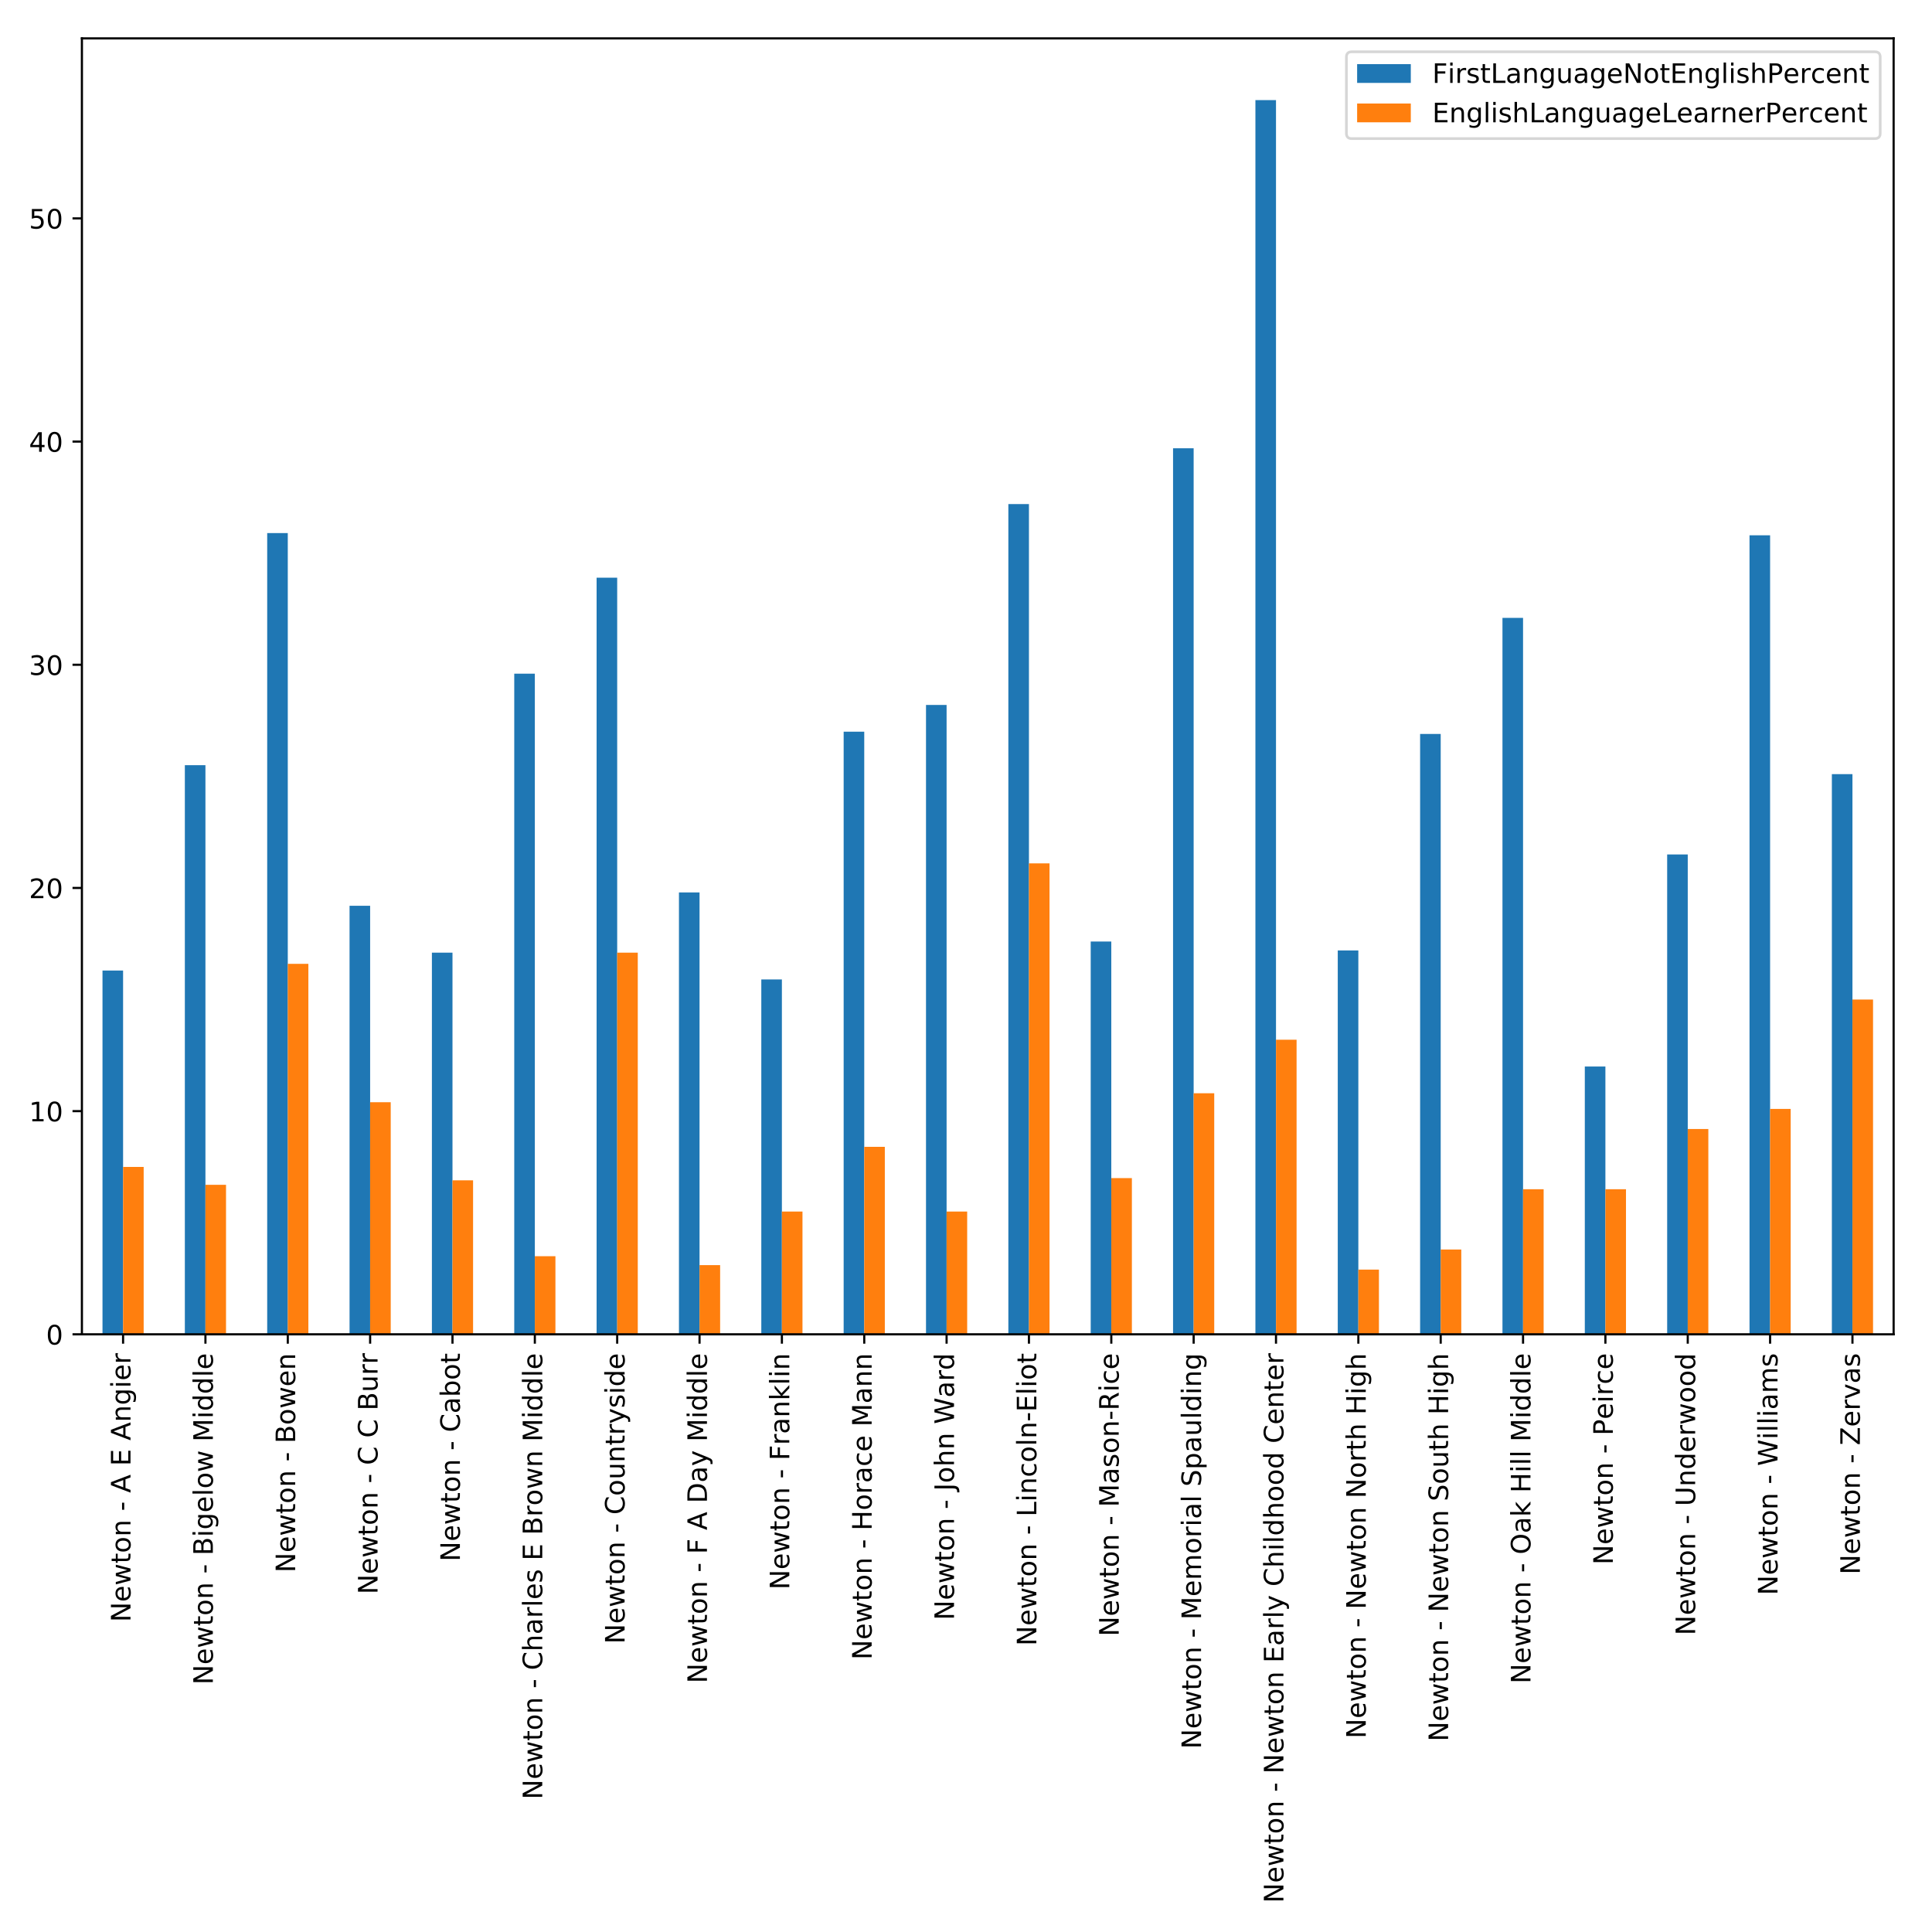 <?xml version="1.0" encoding="utf-8" standalone="no"?>
<!DOCTYPE svg PUBLIC "-//W3C//DTD SVG 1.1//EN"
  "http://www.w3.org/Graphics/SVG/1.1/DTD/svg11.dtd">
<!-- Created with matplotlib (http://matplotlib.org/) -->
<svg height="720pt" version="1.1" viewBox="0 0 720 720" width="720pt" xmlns="http://www.w3.org/2000/svg" xmlns:xlink="http://www.w3.org/1999/xlink">
 <defs>
  <style type="text/css">
*{stroke-linecap:butt;stroke-linejoin:round;}
  </style>
 </defs>
 <g id="figure_1">
  <g id="patch_1">
   <path d="M 0 720 
L 720 720 
L 720 0 
L 0 0 
z
" style="fill:#ffffff;"/>
  </g>
  <g id="axes_1">
   <g id="patch_2">
    <path d="M 30.525 497.262 
L 705.7 497.262 
L 705.7 14.3 
L 30.525 14.3 
z
" style="fill:#ffffff;"/>
   </g>
   <g id="patch_3">
    <path clip-path="url(#p4abcc06d6b)" d="M 38.197 497.262 
L 45.87 497.262 
L 45.87 361.685 
L 38.197 361.685 
z
" style="fill:#1f77b4;"/>
   </g>
   <g id="patch_4">
    <path clip-path="url(#p4abcc06d6b)" d="M 68.887 497.262 
L 76.56 497.262 
L 76.56 285.163 
L 68.887 285.163 
z
" style="fill:#1f77b4;"/>
   </g>
   <g id="patch_5">
    <path clip-path="url(#p4abcc06d6b)" d="M 99.577 497.262 
L 107.249 497.262 
L 107.249 198.66 
L 99.577 198.66 
z
" style="fill:#1f77b4;"/>
   </g>
   <g id="patch_6">
    <path clip-path="url(#p4abcc06d6b)" d="M 130.267 497.262 
L 137.939 497.262 
L 137.939 337.564 
L 130.267 337.564 
z
" style="fill:#1f77b4;"/>
   </g>
   <g id="patch_7">
    <path clip-path="url(#p4abcc06d6b)" d="M 160.957 497.262 
L 168.629 497.262 
L 168.629 355.031 
L 160.957 355.031 
z
" style="fill:#1f77b4;"/>
   </g>
   <g id="patch_8">
    <path clip-path="url(#p4abcc06d6b)" d="M 191.646 497.262 
L 199.319 497.262 
L 199.319 251.061 
L 191.646 251.061 
z
" style="fill:#1f77b4;"/>
   </g>
   <g id="patch_9">
    <path clip-path="url(#p4abcc06d6b)" d="M 222.336 497.262 
L 230.009 497.262 
L 230.009 215.295 
L 222.336 215.295 
z
" style="fill:#1f77b4;"/>
   </g>
   <g id="patch_10">
    <path clip-path="url(#p4abcc06d6b)" d="M 253.026 497.262 
L 260.698 497.262 
L 260.698 332.574 
L 253.026 332.574 
z
" style="fill:#1f77b4;"/>
   </g>
   <g id="patch_11">
    <path clip-path="url(#p4abcc06d6b)" d="M 283.716 497.262 
L 291.388 497.262 
L 291.388 365.012 
L 283.716 365.012 
z
" style="fill:#1f77b4;"/>
   </g>
   <g id="patch_12">
    <path clip-path="url(#p4abcc06d6b)" d="M 314.405 497.262 
L 322.078 497.262 
L 322.078 272.687 
L 314.405 272.687 
z
" style="fill:#1f77b4;"/>
   </g>
   <g id="patch_13">
    <path clip-path="url(#p4abcc06d6b)" d="M 345.095 497.262 
L 352.768 497.262 
L 352.768 262.706 
L 345.095 262.706 
z
" style="fill:#1f77b4;"/>
   </g>
   <g id="patch_14">
    <path clip-path="url(#p4abcc06d6b)" d="M 375.785 497.262 
L 383.457 497.262 
L 383.457 187.847 
L 375.785 187.847 
z
" style="fill:#1f77b4;"/>
   </g>
   <g id="patch_15">
    <path clip-path="url(#p4abcc06d6b)" d="M 406.475 497.262 
L 414.147 497.262 
L 414.147 350.872 
L 406.475 350.872 
z
" style="fill:#1f77b4;"/>
   </g>
   <g id="patch_16">
    <path clip-path="url(#p4abcc06d6b)" d="M 437.164 497.262 
L 444.837 497.262 
L 444.837 167.053 
L 437.164 167.053 
z
" style="fill:#1f77b4;"/>
   </g>
   <g id="patch_17">
    <path clip-path="url(#p4abcc06d6b)" d="M 467.854 497.262 
L 475.527 497.262 
L 475.527 37.298 
L 467.854 37.298 
z
" style="fill:#1f77b4;"/>
   </g>
   <g id="patch_18">
    <path clip-path="url(#p4abcc06d6b)" d="M 498.544 497.262 
L 506.216 497.262 
L 506.216 354.199 
L 498.544 354.199 
z
" style="fill:#1f77b4;"/>
   </g>
   <g id="patch_19">
    <path clip-path="url(#p4abcc06d6b)" d="M 529.234 497.262 
L 536.906 497.262 
L 536.906 273.519 
L 529.234 273.519 
z
" style="fill:#1f77b4;"/>
   </g>
   <g id="patch_20">
    <path clip-path="url(#p4abcc06d6b)" d="M 559.924 497.262 
L 567.596 497.262 
L 567.596 230.267 
L 559.924 230.267 
z
" style="fill:#1f77b4;"/>
   </g>
   <g id="patch_21">
    <path clip-path="url(#p4abcc06d6b)" d="M 590.613 497.262 
L 598.286 497.262 
L 598.286 397.451 
L 590.613 397.451 
z
" style="fill:#1f77b4;"/>
   </g>
   <g id="patch_22">
    <path clip-path="url(#p4abcc06d6b)" d="M 621.303 497.262 
L 628.976 497.262 
L 628.976 318.434 
L 621.303 318.434 
z
" style="fill:#1f77b4;"/>
   </g>
   <g id="patch_23">
    <path clip-path="url(#p4abcc06d6b)" d="M 651.993 497.262 
L 659.665 497.262 
L 659.665 199.492 
L 651.993 199.492 
z
" style="fill:#1f77b4;"/>
   </g>
   <g id="patch_24">
    <path clip-path="url(#p4abcc06d6b)" d="M 682.683 497.262 
L 690.355 497.262 
L 690.355 288.49 
L 682.683 288.49 
z
" style="fill:#1f77b4;"/>
   </g>
   <g id="patch_25">
    <path clip-path="url(#p4abcc06d6b)" d="M 45.87 497.262 
L 53.542 497.262 
L 53.542 434.88 
L 45.87 434.88 
z
" style="fill:#ff7f0e;"/>
   </g>
   <g id="patch_26">
    <path clip-path="url(#p4abcc06d6b)" d="M 76.56 497.262 
L 84.232 497.262 
L 84.232 441.534 
L 76.56 441.534 
z
" style="fill:#ff7f0e;"/>
   </g>
   <g id="patch_27">
    <path clip-path="url(#p4abcc06d6b)" d="M 107.249 497.262 
L 114.922 497.262 
L 114.922 359.19 
L 107.249 359.19 
z
" style="fill:#ff7f0e;"/>
   </g>
   <g id="patch_28">
    <path clip-path="url(#p4abcc06d6b)" d="M 137.939 497.262 
L 145.612 497.262 
L 145.612 410.759 
L 137.939 410.759 
z
" style="fill:#ff7f0e;"/>
   </g>
   <g id="patch_29">
    <path clip-path="url(#p4abcc06d6b)" d="M 168.629 497.262 
L 176.301 497.262 
L 176.301 439.871 
L 168.629 439.871 
z
" style="fill:#ff7f0e;"/>
   </g>
   <g id="patch_30">
    <path clip-path="url(#p4abcc06d6b)" d="M 199.319 497.262 
L 206.991 497.262 
L 206.991 468.151 
L 199.319 468.151 
z
" style="fill:#ff7f0e;"/>
   </g>
   <g id="patch_31">
    <path clip-path="url(#p4abcc06d6b)" d="M 230.009 497.262 
L 237.681 497.262 
L 237.681 355.031 
L 230.009 355.031 
z
" style="fill:#ff7f0e;"/>
   </g>
   <g id="patch_32">
    <path clip-path="url(#p4abcc06d6b)" d="M 260.698 497.262 
L 268.371 497.262 
L 268.371 471.478 
L 260.698 471.478 
z
" style="fill:#ff7f0e;"/>
   </g>
   <g id="patch_33">
    <path clip-path="url(#p4abcc06d6b)" d="M 291.388 497.262 
L 299.061 497.262 
L 299.061 451.516 
L 291.388 451.516 
z
" style="fill:#ff7f0e;"/>
   </g>
   <g id="patch_34">
    <path clip-path="url(#p4abcc06d6b)" d="M 322.078 497.262 
L 329.75 497.262 
L 329.75 427.395 
L 322.078 427.395 
z
" style="fill:#ff7f0e;"/>
   </g>
   <g id="patch_35">
    <path clip-path="url(#p4abcc06d6b)" d="M 352.768 497.262 
L 360.44 497.262 
L 360.44 451.516 
L 352.768 451.516 
z
" style="fill:#ff7f0e;"/>
   </g>
   <g id="patch_36">
    <path clip-path="url(#p4abcc06d6b)" d="M 383.457 497.262 
L 391.13 497.262 
L 391.13 321.761 
L 383.457 321.761 
z
" style="fill:#ff7f0e;"/>
   </g>
   <g id="patch_37">
    <path clip-path="url(#p4abcc06d6b)" d="M 414.147 497.262 
L 421.82 497.262 
L 421.82 439.039 
L 414.147 439.039 
z
" style="fill:#ff7f0e;"/>
   </g>
   <g id="patch_38">
    <path clip-path="url(#p4abcc06d6b)" d="M 444.837 497.262 
L 452.509 497.262 
L 452.509 407.432 
L 444.837 407.432 
z
" style="fill:#ff7f0e;"/>
   </g>
   <g id="patch_39">
    <path clip-path="url(#p4abcc06d6b)" d="M 475.527 497.262 
L 483.199 497.262 
L 483.199 387.47 
L 475.527 387.47 
z
" style="fill:#ff7f0e;"/>
   </g>
   <g id="patch_40">
    <path clip-path="url(#p4abcc06d6b)" d="M 506.216 497.262 
L 513.889 497.262 
L 513.889 473.141 
L 506.216 473.141 
z
" style="fill:#ff7f0e;"/>
   </g>
   <g id="patch_41">
    <path clip-path="url(#p4abcc06d6b)" d="M 536.906 497.262 
L 544.579 497.262 
L 544.579 465.656 
L 536.906 465.656 
z
" style="fill:#ff7f0e;"/>
   </g>
   <g id="patch_42">
    <path clip-path="url(#p4abcc06d6b)" d="M 567.596 497.262 
L 575.268 497.262 
L 575.268 443.198 
L 567.596 443.198 
z
" style="fill:#ff7f0e;"/>
   </g>
   <g id="patch_43">
    <path clip-path="url(#p4abcc06d6b)" d="M 598.286 497.262 
L 605.958 497.262 
L 605.958 443.198 
L 598.286 443.198 
z
" style="fill:#ff7f0e;"/>
   </g>
   <g id="patch_44">
    <path clip-path="url(#p4abcc06d6b)" d="M 628.976 497.262 
L 636.648 497.262 
L 636.648 420.74 
L 628.976 420.74 
z
" style="fill:#ff7f0e;"/>
   </g>
   <g id="patch_45">
    <path clip-path="url(#p4abcc06d6b)" d="M 659.665 497.262 
L 667.338 497.262 
L 667.338 413.255 
L 659.665 413.255 
z
" style="fill:#ff7f0e;"/>
   </g>
   <g id="patch_46">
    <path clip-path="url(#p4abcc06d6b)" d="M 690.355 497.262 
L 698.028 497.262 
L 698.028 372.498 
L 690.355 372.498 
z
" style="fill:#ff7f0e;"/>
   </g>
   <g id="matplotlib.axis_1">
    <g id="xtick_1">
     <g id="line2d_1">
      <defs>
       <path d="M 0 0 
L 0 3.5 
" id="mf25f22ecab" style="stroke:#000000;stroke-width:0.8;"/>
      </defs>
      <g>
       <use style="stroke:#000000;stroke-width:0.8;" x="45.87" xlink:href="#mf25f22ecab" y="497.262"/>
      </g>
     </g>
     <g id="text_1">
      <!-- Newton - A E Angier -->
      <defs>
       <path d="M 9.812 72.906 
L 23.094 72.906 
L 55.422 11.922 
L 55.422 72.906 
L 64.984 72.906 
L 64.984 0 
L 51.703 0 
L 19.391 60.984 
L 19.391 0 
L 9.812 0 
z
" id="DejaVuSans-4e"/>
       <path d="M 56.203 29.594 
L 56.203 25.203 
L 14.891 25.203 
Q 15.484 15.922 20.484 11.062 
Q 25.484 6.203 34.422 6.203 
Q 39.594 6.203 44.453 7.469 
Q 49.312 8.734 54.109 11.281 
L 54.109 2.781 
Q 49.266 0.734 44.188 -0.344 
Q 39.109 -1.422 33.891 -1.422 
Q 20.797 -1.422 13.156 6.188 
Q 5.516 13.812 5.516 26.812 
Q 5.516 40.234 12.766 48.109 
Q 20.016 56 32.328 56 
Q 43.359 56 49.781 48.891 
Q 56.203 41.797 56.203 29.594 
z
M 47.219 32.234 
Q 47.125 39.594 43.094 43.984 
Q 39.062 48.391 32.422 48.391 
Q 24.906 48.391 20.391 44.141 
Q 15.875 39.891 15.188 32.172 
z
" id="DejaVuSans-65"/>
       <path d="M 4.203 54.688 
L 13.188 54.688 
L 24.422 12.016 
L 35.594 54.688 
L 46.188 54.688 
L 57.422 12.016 
L 68.609 54.688 
L 77.594 54.688 
L 63.281 0 
L 52.688 0 
L 40.922 44.828 
L 29.109 0 
L 18.5 0 
z
" id="DejaVuSans-77"/>
       <path d="M 18.312 70.219 
L 18.312 54.688 
L 36.812 54.688 
L 36.812 47.703 
L 18.312 47.703 
L 18.312 18.016 
Q 18.312 11.328 20.141 9.422 
Q 21.969 7.516 27.594 7.516 
L 36.812 7.516 
L 36.812 0 
L 27.594 0 
Q 17.188 0 13.234 3.875 
Q 9.281 7.766 9.281 18.016 
L 9.281 47.703 
L 2.688 47.703 
L 2.688 54.688 
L 9.281 54.688 
L 9.281 70.219 
z
" id="DejaVuSans-74"/>
       <path d="M 30.609 48.391 
Q 23.391 48.391 19.188 42.75 
Q 14.984 37.109 14.984 27.297 
Q 14.984 17.484 19.156 11.844 
Q 23.344 6.203 30.609 6.203 
Q 37.797 6.203 41.984 11.859 
Q 46.188 17.531 46.188 27.297 
Q 46.188 37.016 41.984 42.703 
Q 37.797 48.391 30.609 48.391 
z
M 30.609 56 
Q 42.328 56 49.016 48.375 
Q 55.719 40.766 55.719 27.297 
Q 55.719 13.875 49.016 6.219 
Q 42.328 -1.422 30.609 -1.422 
Q 18.844 -1.422 12.172 6.219 
Q 5.516 13.875 5.516 27.297 
Q 5.516 40.766 12.172 48.375 
Q 18.844 56 30.609 56 
z
" id="DejaVuSans-6f"/>
       <path d="M 54.891 33.016 
L 54.891 0 
L 45.906 0 
L 45.906 32.719 
Q 45.906 40.484 42.875 44.328 
Q 39.844 48.188 33.797 48.188 
Q 26.516 48.188 22.312 43.547 
Q 18.109 38.922 18.109 30.906 
L 18.109 0 
L 9.078 0 
L 9.078 54.688 
L 18.109 54.688 
L 18.109 46.188 
Q 21.344 51.125 25.703 53.562 
Q 30.078 56 35.797 56 
Q 45.219 56 50.047 50.172 
Q 54.891 44.344 54.891 33.016 
z
" id="DejaVuSans-6e"/>
       <path id="DejaVuSans-20"/>
       <path d="M 4.891 31.391 
L 31.203 31.391 
L 31.203 23.391 
L 4.891 23.391 
z
" id="DejaVuSans-2d"/>
       <path d="M 34.188 63.188 
L 20.797 26.906 
L 47.609 26.906 
z
M 28.609 72.906 
L 39.797 72.906 
L 67.578 0 
L 57.328 0 
L 50.688 18.703 
L 17.828 18.703 
L 11.188 0 
L 0.781 0 
z
" id="DejaVuSans-41"/>
       <path d="M 9.812 72.906 
L 55.906 72.906 
L 55.906 64.594 
L 19.672 64.594 
L 19.672 43.016 
L 54.391 43.016 
L 54.391 34.719 
L 19.672 34.719 
L 19.672 8.297 
L 56.781 8.297 
L 56.781 0 
L 9.812 0 
z
" id="DejaVuSans-45"/>
       <path d="M 45.406 27.984 
Q 45.406 37.75 41.375 43.109 
Q 37.359 48.484 30.078 48.484 
Q 22.859 48.484 18.828 43.109 
Q 14.797 37.75 14.797 27.984 
Q 14.797 18.266 18.828 12.891 
Q 22.859 7.516 30.078 7.516 
Q 37.359 7.516 41.375 12.891 
Q 45.406 18.266 45.406 27.984 
z
M 54.391 6.781 
Q 54.391 -7.172 48.188 -13.984 
Q 42 -20.797 29.203 -20.797 
Q 24.469 -20.797 20.266 -20.094 
Q 16.062 -19.391 12.109 -17.922 
L 12.109 -9.188 
Q 16.062 -11.328 19.922 -12.344 
Q 23.781 -13.375 27.781 -13.375 
Q 36.625 -13.375 41.016 -8.766 
Q 45.406 -4.156 45.406 5.172 
L 45.406 9.625 
Q 42.625 4.781 38.281 2.391 
Q 33.938 0 27.875 0 
Q 17.828 0 11.672 7.656 
Q 5.516 15.328 5.516 27.984 
Q 5.516 40.672 11.672 48.328 
Q 17.828 56 27.875 56 
Q 33.938 56 38.281 53.609 
Q 42.625 51.219 45.406 46.391 
L 45.406 54.688 
L 54.391 54.688 
z
" id="DejaVuSans-67"/>
       <path d="M 9.422 54.688 
L 18.406 54.688 
L 18.406 0 
L 9.422 0 
z
M 9.422 75.984 
L 18.406 75.984 
L 18.406 64.594 
L 9.422 64.594 
z
" id="DejaVuSans-69"/>
       <path d="M 41.109 46.297 
Q 39.594 47.172 37.812 47.578 
Q 36.031 48 33.891 48 
Q 26.266 48 22.188 43.047 
Q 18.109 38.094 18.109 28.812 
L 18.109 0 
L 9.078 0 
L 9.078 54.688 
L 18.109 54.688 
L 18.109 46.188 
Q 20.953 51.172 25.484 53.578 
Q 30.031 56 36.531 56 
Q 37.453 56 38.578 55.875 
Q 39.703 55.766 41.062 55.516 
z
" id="DejaVuSans-72"/>
      </defs>
      <g transform="translate(48.629 604.5)rotate(-90)scale(0.1 -0.1)">
       <use xlink:href="#DejaVuSans-4e"/>
       <use x="74.805" xlink:href="#DejaVuSans-65"/>
       <use x="136.328" xlink:href="#DejaVuSans-77"/>
       <use x="218.115" xlink:href="#DejaVuSans-74"/>
       <use x="257.324" xlink:href="#DejaVuSans-6f"/>
       <use x="318.506" xlink:href="#DejaVuSans-6e"/>
       <use x="381.885" xlink:href="#DejaVuSans-20"/>
       <use x="413.672" xlink:href="#DejaVuSans-2d"/>
       <use x="449.756" xlink:href="#DejaVuSans-20"/>
       <use x="481.543" xlink:href="#DejaVuSans-41"/>
       <use x="549.951" xlink:href="#DejaVuSans-20"/>
       <use x="581.738" xlink:href="#DejaVuSans-45"/>
       <use x="644.922" xlink:href="#DejaVuSans-20"/>
       <use x="676.709" xlink:href="#DejaVuSans-41"/>
       <use x="745.117" xlink:href="#DejaVuSans-6e"/>
       <use x="808.496" xlink:href="#DejaVuSans-67"/>
       <use x="871.973" xlink:href="#DejaVuSans-69"/>
       <use x="899.756" xlink:href="#DejaVuSans-65"/>
       <use x="961.279" xlink:href="#DejaVuSans-72"/>
      </g>
     </g>
    </g>
    <g id="xtick_2">
     <g id="line2d_2">
      <g>
       <use style="stroke:#000000;stroke-width:0.8;" x="76.56" xlink:href="#mf25f22ecab" y="497.262"/>
      </g>
     </g>
     <g id="text_2">
      <!-- Newton - Bigelow Middle -->
      <defs>
       <path d="M 19.672 34.812 
L 19.672 8.109 
L 35.5 8.109 
Q 43.453 8.109 47.281 11.406 
Q 51.125 14.703 51.125 21.484 
Q 51.125 28.328 47.281 31.562 
Q 43.453 34.812 35.5 34.812 
z
M 19.672 64.797 
L 19.672 42.828 
L 34.281 42.828 
Q 41.5 42.828 45.031 45.531 
Q 48.578 48.25 48.578 53.812 
Q 48.578 59.328 45.031 62.062 
Q 41.5 64.797 34.281 64.797 
z
M 9.812 72.906 
L 35.016 72.906 
Q 46.297 72.906 52.391 68.219 
Q 58.5 63.531 58.5 54.891 
Q 58.5 48.188 55.375 44.234 
Q 52.25 40.281 46.188 39.312 
Q 53.469 37.75 57.5 32.781 
Q 61.531 27.828 61.531 20.406 
Q 61.531 10.641 54.891 5.312 
Q 48.25 0 35.984 0 
L 9.812 0 
z
" id="DejaVuSans-42"/>
       <path d="M 9.422 75.984 
L 18.406 75.984 
L 18.406 0 
L 9.422 0 
z
" id="DejaVuSans-6c"/>
       <path d="M 9.812 72.906 
L 24.516 72.906 
L 43.109 23.297 
L 61.812 72.906 
L 76.516 72.906 
L 76.516 0 
L 66.891 0 
L 66.891 64.016 
L 48.094 14.016 
L 38.188 14.016 
L 19.391 64.016 
L 19.391 0 
L 9.812 0 
z
" id="DejaVuSans-4d"/>
       <path d="M 45.406 46.391 
L 45.406 75.984 
L 54.391 75.984 
L 54.391 0 
L 45.406 0 
L 45.406 8.203 
Q 42.578 3.328 38.25 0.953 
Q 33.938 -1.422 27.875 -1.422 
Q 17.969 -1.422 11.734 6.484 
Q 5.516 14.406 5.516 27.297 
Q 5.516 40.188 11.734 48.094 
Q 17.969 56 27.875 56 
Q 33.938 56 38.25 53.625 
Q 42.578 51.266 45.406 46.391 
z
M 14.797 27.297 
Q 14.797 17.391 18.875 11.75 
Q 22.953 6.109 30.078 6.109 
Q 37.203 6.109 41.297 11.75 
Q 45.406 17.391 45.406 27.297 
Q 45.406 37.203 41.297 42.844 
Q 37.203 48.484 30.078 48.484 
Q 22.953 48.484 18.875 42.844 
Q 14.797 37.203 14.797 27.297 
z
" id="DejaVuSans-64"/>
      </defs>
      <g transform="translate(79.319 627.844)rotate(-90)scale(0.1 -0.1)">
       <use xlink:href="#DejaVuSans-4e"/>
       <use x="74.805" xlink:href="#DejaVuSans-65"/>
       <use x="136.328" xlink:href="#DejaVuSans-77"/>
       <use x="218.115" xlink:href="#DejaVuSans-74"/>
       <use x="257.324" xlink:href="#DejaVuSans-6f"/>
       <use x="318.506" xlink:href="#DejaVuSans-6e"/>
       <use x="381.885" xlink:href="#DejaVuSans-20"/>
       <use x="413.672" xlink:href="#DejaVuSans-2d"/>
       <use x="449.756" xlink:href="#DejaVuSans-20"/>
       <use x="481.543" xlink:href="#DejaVuSans-42"/>
       <use x="550.146" xlink:href="#DejaVuSans-69"/>
       <use x="577.93" xlink:href="#DejaVuSans-67"/>
       <use x="641.406" xlink:href="#DejaVuSans-65"/>
       <use x="702.93" xlink:href="#DejaVuSans-6c"/>
       <use x="730.713" xlink:href="#DejaVuSans-6f"/>
       <use x="791.895" xlink:href="#DejaVuSans-77"/>
       <use x="873.682" xlink:href="#DejaVuSans-20"/>
       <use x="905.469" xlink:href="#DejaVuSans-4d"/>
       <use x="991.748" xlink:href="#DejaVuSans-69"/>
       <use x="1019.531" xlink:href="#DejaVuSans-64"/>
       <use x="1083.008" xlink:href="#DejaVuSans-64"/>
       <use x="1146.484" xlink:href="#DejaVuSans-6c"/>
       <use x="1174.268" xlink:href="#DejaVuSans-65"/>
      </g>
     </g>
    </g>
    <g id="xtick_3">
     <g id="line2d_3">
      <g>
       <use style="stroke:#000000;stroke-width:0.8;" x="107.249" xlink:href="#mf25f22ecab" y="497.262"/>
      </g>
     </g>
     <g id="text_3">
      <!-- Newton - Bowen -->
      <g transform="translate(110.009 586.064)rotate(-90)scale(0.1 -0.1)">
       <use xlink:href="#DejaVuSans-4e"/>
       <use x="74.805" xlink:href="#DejaVuSans-65"/>
       <use x="136.328" xlink:href="#DejaVuSans-77"/>
       <use x="218.115" xlink:href="#DejaVuSans-74"/>
       <use x="257.324" xlink:href="#DejaVuSans-6f"/>
       <use x="318.506" xlink:href="#DejaVuSans-6e"/>
       <use x="381.885" xlink:href="#DejaVuSans-20"/>
       <use x="413.672" xlink:href="#DejaVuSans-2d"/>
       <use x="449.756" xlink:href="#DejaVuSans-20"/>
       <use x="481.543" xlink:href="#DejaVuSans-42"/>
       <use x="550.146" xlink:href="#DejaVuSans-6f"/>
       <use x="611.328" xlink:href="#DejaVuSans-77"/>
       <use x="693.115" xlink:href="#DejaVuSans-65"/>
       <use x="754.639" xlink:href="#DejaVuSans-6e"/>
      </g>
     </g>
    </g>
    <g id="xtick_4">
     <g id="line2d_4">
      <g>
       <use style="stroke:#000000;stroke-width:0.8;" x="137.939" xlink:href="#mf25f22ecab" y="497.262"/>
      </g>
     </g>
     <g id="text_4">
      <!-- Newton - C C Burr -->
      <defs>
       <path d="M 64.406 67.281 
L 64.406 56.891 
Q 59.422 61.531 53.781 63.812 
Q 48.141 66.109 41.797 66.109 
Q 29.297 66.109 22.656 58.469 
Q 16.016 50.828 16.016 36.375 
Q 16.016 21.969 22.656 14.328 
Q 29.297 6.688 41.797 6.688 
Q 48.141 6.688 53.781 8.984 
Q 59.422 11.281 64.406 15.922 
L 64.406 5.609 
Q 59.234 2.094 53.438 0.328 
Q 47.656 -1.422 41.219 -1.422 
Q 24.656 -1.422 15.125 8.703 
Q 5.609 18.844 5.609 36.375 
Q 5.609 53.953 15.125 64.078 
Q 24.656 74.219 41.219 74.219 
Q 47.75 74.219 53.531 72.484 
Q 59.328 70.75 64.406 67.281 
z
" id="DejaVuSans-43"/>
       <path d="M 8.5 21.578 
L 8.5 54.688 
L 17.484 54.688 
L 17.484 21.922 
Q 17.484 14.156 20.5 10.266 
Q 23.531 6.391 29.594 6.391 
Q 36.859 6.391 41.078 11.031 
Q 45.312 15.672 45.312 23.688 
L 45.312 54.688 
L 54.297 54.688 
L 54.297 0 
L 45.312 0 
L 45.312 8.406 
Q 42.047 3.422 37.719 1 
Q 33.406 -1.422 27.688 -1.422 
Q 18.266 -1.422 13.375 4.438 
Q 8.5 10.297 8.5 21.578 
z
M 31.109 56 
z
" id="DejaVuSans-75"/>
      </defs>
      <g transform="translate(140.699 594.156)rotate(-90)scale(0.1 -0.1)">
       <use xlink:href="#DejaVuSans-4e"/>
       <use x="74.805" xlink:href="#DejaVuSans-65"/>
       <use x="136.328" xlink:href="#DejaVuSans-77"/>
       <use x="218.115" xlink:href="#DejaVuSans-74"/>
       <use x="257.324" xlink:href="#DejaVuSans-6f"/>
       <use x="318.506" xlink:href="#DejaVuSans-6e"/>
       <use x="381.885" xlink:href="#DejaVuSans-20"/>
       <use x="413.672" xlink:href="#DejaVuSans-2d"/>
       <use x="449.756" xlink:href="#DejaVuSans-20"/>
       <use x="481.543" xlink:href="#DejaVuSans-43"/>
       <use x="551.367" xlink:href="#DejaVuSans-20"/>
       <use x="583.154" xlink:href="#DejaVuSans-43"/>
       <use x="652.979" xlink:href="#DejaVuSans-20"/>
       <use x="684.766" xlink:href="#DejaVuSans-42"/>
       <use x="753.369" xlink:href="#DejaVuSans-75"/>
       <use x="816.748" xlink:href="#DejaVuSans-72"/>
       <use x="857.846" xlink:href="#DejaVuSans-72"/>
      </g>
     </g>
    </g>
    <g id="xtick_5">
     <g id="line2d_5">
      <g>
       <use style="stroke:#000000;stroke-width:0.8;" x="168.629" xlink:href="#mf25f22ecab" y="497.262"/>
      </g>
     </g>
     <g id="text_5">
      <!-- Newton - Cabot -->
      <defs>
       <path d="M 34.281 27.484 
Q 23.391 27.484 19.188 25 
Q 14.984 22.516 14.984 16.5 
Q 14.984 11.719 18.141 8.906 
Q 21.297 6.109 26.703 6.109 
Q 34.188 6.109 38.703 11.406 
Q 43.219 16.703 43.219 25.484 
L 43.219 27.484 
z
M 52.203 31.203 
L 52.203 0 
L 43.219 0 
L 43.219 8.297 
Q 40.141 3.328 35.547 0.953 
Q 30.953 -1.422 24.312 -1.422 
Q 15.922 -1.422 10.953 3.297 
Q 6 8.016 6 15.922 
Q 6 25.141 12.172 29.828 
Q 18.359 34.516 30.609 34.516 
L 43.219 34.516 
L 43.219 35.406 
Q 43.219 41.609 39.141 45 
Q 35.062 48.391 27.688 48.391 
Q 23 48.391 18.547 47.266 
Q 14.109 46.141 10.016 43.891 
L 10.016 52.203 
Q 14.938 54.109 19.578 55.047 
Q 24.219 56 28.609 56 
Q 40.484 56 46.344 49.844 
Q 52.203 43.703 52.203 31.203 
z
" id="DejaVuSans-61"/>
       <path d="M 48.688 27.297 
Q 48.688 37.203 44.609 42.844 
Q 40.531 48.484 33.406 48.484 
Q 26.266 48.484 22.188 42.844 
Q 18.109 37.203 18.109 27.297 
Q 18.109 17.391 22.188 11.75 
Q 26.266 6.109 33.406 6.109 
Q 40.531 6.109 44.609 11.75 
Q 48.688 17.391 48.688 27.297 
z
M 18.109 46.391 
Q 20.953 51.266 25.266 53.625 
Q 29.594 56 35.594 56 
Q 45.562 56 51.781 48.094 
Q 58.016 40.188 58.016 27.297 
Q 58.016 14.406 51.781 6.484 
Q 45.562 -1.422 35.594 -1.422 
Q 29.594 -1.422 25.266 0.953 
Q 20.953 3.328 18.109 8.203 
L 18.109 0 
L 9.078 0 
L 9.078 75.984 
L 18.109 75.984 
z
" id="DejaVuSans-62"/>
      </defs>
      <g transform="translate(171.388 581.914)rotate(-90)scale(0.1 -0.1)">
       <use xlink:href="#DejaVuSans-4e"/>
       <use x="74.805" xlink:href="#DejaVuSans-65"/>
       <use x="136.328" xlink:href="#DejaVuSans-77"/>
       <use x="218.115" xlink:href="#DejaVuSans-74"/>
       <use x="257.324" xlink:href="#DejaVuSans-6f"/>
       <use x="318.506" xlink:href="#DejaVuSans-6e"/>
       <use x="381.885" xlink:href="#DejaVuSans-20"/>
       <use x="413.672" xlink:href="#DejaVuSans-2d"/>
       <use x="449.756" xlink:href="#DejaVuSans-20"/>
       <use x="481.543" xlink:href="#DejaVuSans-43"/>
       <use x="551.367" xlink:href="#DejaVuSans-61"/>
       <use x="612.646" xlink:href="#DejaVuSans-62"/>
       <use x="676.123" xlink:href="#DejaVuSans-6f"/>
       <use x="737.305" xlink:href="#DejaVuSans-74"/>
      </g>
     </g>
    </g>
    <g id="xtick_6">
     <g id="line2d_6">
      <g>
       <use style="stroke:#000000;stroke-width:0.8;" x="199.319" xlink:href="#mf25f22ecab" y="497.262"/>
      </g>
     </g>
     <g id="text_6">
      <!-- Newton - Charles E Brown Middle -->
      <defs>
       <path d="M 54.891 33.016 
L 54.891 0 
L 45.906 0 
L 45.906 32.719 
Q 45.906 40.484 42.875 44.328 
Q 39.844 48.188 33.797 48.188 
Q 26.516 48.188 22.312 43.547 
Q 18.109 38.922 18.109 30.906 
L 18.109 0 
L 9.078 0 
L 9.078 75.984 
L 18.109 75.984 
L 18.109 46.188 
Q 21.344 51.125 25.703 53.562 
Q 30.078 56 35.797 56 
Q 45.219 56 50.047 50.172 
Q 54.891 44.344 54.891 33.016 
z
" id="DejaVuSans-68"/>
       <path d="M 44.281 53.078 
L 44.281 44.578 
Q 40.484 46.531 36.375 47.5 
Q 32.281 48.484 27.875 48.484 
Q 21.188 48.484 17.844 46.438 
Q 14.5 44.391 14.5 40.281 
Q 14.5 37.156 16.891 35.375 
Q 19.281 33.594 26.516 31.984 
L 29.594 31.297 
Q 39.156 29.25 43.188 25.516 
Q 47.219 21.781 47.219 15.094 
Q 47.219 7.469 41.188 3.016 
Q 35.156 -1.422 24.609 -1.422 
Q 20.219 -1.422 15.453 -0.562 
Q 10.688 0.297 5.422 2 
L 5.422 11.281 
Q 10.406 8.688 15.234 7.391 
Q 20.062 6.109 24.812 6.109 
Q 31.156 6.109 34.562 8.281 
Q 37.984 10.453 37.984 14.406 
Q 37.984 18.062 35.516 20.016 
Q 33.062 21.969 24.703 23.781 
L 21.578 24.516 
Q 13.234 26.266 9.516 29.906 
Q 5.812 33.547 5.812 39.891 
Q 5.812 47.609 11.281 51.797 
Q 16.75 56 26.812 56 
Q 31.781 56 36.172 55.266 
Q 40.578 54.547 44.281 53.078 
z
" id="DejaVuSans-73"/>
      </defs>
      <g transform="translate(202.078 670.606)rotate(-90)scale(0.1 -0.1)">
       <use xlink:href="#DejaVuSans-4e"/>
       <use x="74.805" xlink:href="#DejaVuSans-65"/>
       <use x="136.328" xlink:href="#DejaVuSans-77"/>
       <use x="218.115" xlink:href="#DejaVuSans-74"/>
       <use x="257.324" xlink:href="#DejaVuSans-6f"/>
       <use x="318.506" xlink:href="#DejaVuSans-6e"/>
       <use x="381.885" xlink:href="#DejaVuSans-20"/>
       <use x="413.672" xlink:href="#DejaVuSans-2d"/>
       <use x="449.756" xlink:href="#DejaVuSans-20"/>
       <use x="481.543" xlink:href="#DejaVuSans-43"/>
       <use x="551.367" xlink:href="#DejaVuSans-68"/>
       <use x="614.746" xlink:href="#DejaVuSans-61"/>
       <use x="676.025" xlink:href="#DejaVuSans-72"/>
       <use x="717.139" xlink:href="#DejaVuSans-6c"/>
       <use x="744.922" xlink:href="#DejaVuSans-65"/>
       <use x="806.445" xlink:href="#DejaVuSans-73"/>
       <use x="858.545" xlink:href="#DejaVuSans-20"/>
       <use x="890.332" xlink:href="#DejaVuSans-45"/>
       <use x="953.516" xlink:href="#DejaVuSans-20"/>
       <use x="985.303" xlink:href="#DejaVuSans-42"/>
       <use x="1053.906" xlink:href="#DejaVuSans-72"/>
       <use x="1094.988" xlink:href="#DejaVuSans-6f"/>
       <use x="1156.17" xlink:href="#DejaVuSans-77"/>
       <use x="1237.957" xlink:href="#DejaVuSans-6e"/>
       <use x="1301.336" xlink:href="#DejaVuSans-20"/>
       <use x="1333.123" xlink:href="#DejaVuSans-4d"/>
       <use x="1419.402" xlink:href="#DejaVuSans-69"/>
       <use x="1447.186" xlink:href="#DejaVuSans-64"/>
       <use x="1510.662" xlink:href="#DejaVuSans-64"/>
       <use x="1574.139" xlink:href="#DejaVuSans-6c"/>
       <use x="1601.922" xlink:href="#DejaVuSans-65"/>
      </g>
     </g>
    </g>
    <g id="xtick_7">
     <g id="line2d_7">
      <g>
       <use style="stroke:#000000;stroke-width:0.8;" x="230.009" xlink:href="#mf25f22ecab" y="497.262"/>
      </g>
     </g>
     <g id="text_7">
      <!-- Newton - Countryside -->
      <defs>
       <path d="M 32.172 -5.078 
Q 28.375 -14.844 24.75 -17.812 
Q 21.141 -20.797 15.094 -20.797 
L 7.906 -20.797 
L 7.906 -13.281 
L 13.188 -13.281 
Q 16.891 -13.281 18.938 -11.516 
Q 21 -9.766 23.484 -3.219 
L 25.094 0.875 
L 2.984 54.688 
L 12.5 54.688 
L 29.594 11.922 
L 46.688 54.688 
L 56.203 54.688 
z
" id="DejaVuSans-79"/>
      </defs>
      <g transform="translate(232.768 612.631)rotate(-90)scale(0.1 -0.1)">
       <use xlink:href="#DejaVuSans-4e"/>
       <use x="74.805" xlink:href="#DejaVuSans-65"/>
       <use x="136.328" xlink:href="#DejaVuSans-77"/>
       <use x="218.115" xlink:href="#DejaVuSans-74"/>
       <use x="257.324" xlink:href="#DejaVuSans-6f"/>
       <use x="318.506" xlink:href="#DejaVuSans-6e"/>
       <use x="381.885" xlink:href="#DejaVuSans-20"/>
       <use x="413.672" xlink:href="#DejaVuSans-2d"/>
       <use x="449.756" xlink:href="#DejaVuSans-20"/>
       <use x="481.543" xlink:href="#DejaVuSans-43"/>
       <use x="551.367" xlink:href="#DejaVuSans-6f"/>
       <use x="612.549" xlink:href="#DejaVuSans-75"/>
       <use x="675.928" xlink:href="#DejaVuSans-6e"/>
       <use x="739.307" xlink:href="#DejaVuSans-74"/>
       <use x="778.516" xlink:href="#DejaVuSans-72"/>
       <use x="819.629" xlink:href="#DejaVuSans-79"/>
       <use x="878.809" xlink:href="#DejaVuSans-73"/>
       <use x="930.908" xlink:href="#DejaVuSans-69"/>
       <use x="958.691" xlink:href="#DejaVuSans-64"/>
       <use x="1022.168" xlink:href="#DejaVuSans-65"/>
      </g>
     </g>
    </g>
    <g id="xtick_8">
     <g id="line2d_8">
      <g>
       <use style="stroke:#000000;stroke-width:0.8;" x="260.698" xlink:href="#mf25f22ecab" y="497.262"/>
      </g>
     </g>
     <g id="text_8">
      <!-- Newton - F A Day Middle -->
      <defs>
       <path d="M 9.812 72.906 
L 51.703 72.906 
L 51.703 64.594 
L 19.672 64.594 
L 19.672 43.109 
L 48.578 43.109 
L 48.578 34.812 
L 19.672 34.812 
L 19.672 0 
L 9.812 0 
z
" id="DejaVuSans-46"/>
       <path d="M 19.672 64.797 
L 19.672 8.109 
L 31.594 8.109 
Q 46.688 8.109 53.688 14.938 
Q 60.688 21.781 60.688 36.531 
Q 60.688 51.172 53.688 57.984 
Q 46.688 64.797 31.594 64.797 
z
M 9.812 72.906 
L 30.078 72.906 
Q 51.266 72.906 61.172 64.094 
Q 71.094 55.281 71.094 36.531 
Q 71.094 17.672 61.125 8.828 
Q 51.172 0 30.078 0 
L 9.812 0 
z
" id="DejaVuSans-44"/>
      </defs>
      <g transform="translate(263.458 627.323)rotate(-90)scale(0.1 -0.1)">
       <use xlink:href="#DejaVuSans-4e"/>
       <use x="74.805" xlink:href="#DejaVuSans-65"/>
       <use x="136.328" xlink:href="#DejaVuSans-77"/>
       <use x="218.115" xlink:href="#DejaVuSans-74"/>
       <use x="257.324" xlink:href="#DejaVuSans-6f"/>
       <use x="318.506" xlink:href="#DejaVuSans-6e"/>
       <use x="381.885" xlink:href="#DejaVuSans-20"/>
       <use x="413.672" xlink:href="#DejaVuSans-2d"/>
       <use x="449.756" xlink:href="#DejaVuSans-20"/>
       <use x="481.543" xlink:href="#DejaVuSans-46"/>
       <use x="539.062" xlink:href="#DejaVuSans-20"/>
       <use x="570.85" xlink:href="#DejaVuSans-41"/>
       <use x="639.258" xlink:href="#DejaVuSans-20"/>
       <use x="671.045" xlink:href="#DejaVuSans-44"/>
       <use x="748.047" xlink:href="#DejaVuSans-61"/>
       <use x="809.326" xlink:href="#DejaVuSans-79"/>
       <use x="868.506" xlink:href="#DejaVuSans-20"/>
       <use x="900.293" xlink:href="#DejaVuSans-4d"/>
       <use x="986.572" xlink:href="#DejaVuSans-69"/>
       <use x="1014.355" xlink:href="#DejaVuSans-64"/>
       <use x="1077.832" xlink:href="#DejaVuSans-64"/>
       <use x="1141.309" xlink:href="#DejaVuSans-6c"/>
       <use x="1169.092" xlink:href="#DejaVuSans-65"/>
      </g>
     </g>
    </g>
    <g id="xtick_9">
     <g id="line2d_9">
      <g>
       <use style="stroke:#000000;stroke-width:0.8;" x="291.388" xlink:href="#mf25f22ecab" y="497.262"/>
      </g>
     </g>
     <g id="text_9">
      <!-- Newton - Franklin -->
      <defs>
       <path d="M 9.078 75.984 
L 18.109 75.984 
L 18.109 31.109 
L 44.922 54.688 
L 56.391 54.688 
L 27.391 29.109 
L 57.625 0 
L 45.906 0 
L 18.109 26.703 
L 18.109 0 
L 9.078 0 
z
" id="DejaVuSans-6b"/>
      </defs>
      <g transform="translate(294.147 592.417)rotate(-90)scale(0.1 -0.1)">
       <use xlink:href="#DejaVuSans-4e"/>
       <use x="74.805" xlink:href="#DejaVuSans-65"/>
       <use x="136.328" xlink:href="#DejaVuSans-77"/>
       <use x="218.115" xlink:href="#DejaVuSans-74"/>
       <use x="257.324" xlink:href="#DejaVuSans-6f"/>
       <use x="318.506" xlink:href="#DejaVuSans-6e"/>
       <use x="381.885" xlink:href="#DejaVuSans-20"/>
       <use x="413.672" xlink:href="#DejaVuSans-2d"/>
       <use x="449.756" xlink:href="#DejaVuSans-20"/>
       <use x="481.543" xlink:href="#DejaVuSans-46"/>
       <use x="538.953" xlink:href="#DejaVuSans-72"/>
       <use x="580.066" xlink:href="#DejaVuSans-61"/>
       <use x="641.346" xlink:href="#DejaVuSans-6e"/>
       <use x="704.725" xlink:href="#DejaVuSans-6b"/>
       <use x="762.635" xlink:href="#DejaVuSans-6c"/>
       <use x="790.418" xlink:href="#DejaVuSans-69"/>
       <use x="818.201" xlink:href="#DejaVuSans-6e"/>
      </g>
     </g>
    </g>
    <g id="xtick_10">
     <g id="line2d_10">
      <g>
       <use style="stroke:#000000;stroke-width:0.8;" x="322.078" xlink:href="#mf25f22ecab" y="497.262"/>
      </g>
     </g>
     <g id="text_10">
      <!-- Newton - Horace Mann -->
      <defs>
       <path d="M 9.812 72.906 
L 19.672 72.906 
L 19.672 43.016 
L 55.516 43.016 
L 55.516 72.906 
L 65.375 72.906 
L 65.375 0 
L 55.516 0 
L 55.516 34.719 
L 19.672 34.719 
L 19.672 0 
L 9.812 0 
z
" id="DejaVuSans-48"/>
       <path d="M 48.781 52.594 
L 48.781 44.188 
Q 44.969 46.297 41.141 47.344 
Q 37.312 48.391 33.406 48.391 
Q 24.656 48.391 19.812 42.844 
Q 14.984 37.312 14.984 27.297 
Q 14.984 17.281 19.812 11.734 
Q 24.656 6.203 33.406 6.203 
Q 37.312 6.203 41.141 7.25 
Q 44.969 8.297 48.781 10.406 
L 48.781 2.094 
Q 45.016 0.344 40.984 -0.531 
Q 36.969 -1.422 32.422 -1.422 
Q 20.062 -1.422 12.781 6.344 
Q 5.516 14.109 5.516 27.297 
Q 5.516 40.672 12.859 48.328 
Q 20.219 56 33.016 56 
Q 37.156 56 41.109 55.141 
Q 45.062 54.297 48.781 52.594 
z
" id="DejaVuSans-63"/>
      </defs>
      <g transform="translate(324.837 618.555)rotate(-90)scale(0.1 -0.1)">
       <use xlink:href="#DejaVuSans-4e"/>
       <use x="74.805" xlink:href="#DejaVuSans-65"/>
       <use x="136.328" xlink:href="#DejaVuSans-77"/>
       <use x="218.115" xlink:href="#DejaVuSans-74"/>
       <use x="257.324" xlink:href="#DejaVuSans-6f"/>
       <use x="318.506" xlink:href="#DejaVuSans-6e"/>
       <use x="381.885" xlink:href="#DejaVuSans-20"/>
       <use x="413.672" xlink:href="#DejaVuSans-2d"/>
       <use x="449.756" xlink:href="#DejaVuSans-20"/>
       <use x="481.543" xlink:href="#DejaVuSans-48"/>
       <use x="556.738" xlink:href="#DejaVuSans-6f"/>
       <use x="617.92" xlink:href="#DejaVuSans-72"/>
       <use x="659.033" xlink:href="#DejaVuSans-61"/>
       <use x="720.312" xlink:href="#DejaVuSans-63"/>
       <use x="775.293" xlink:href="#DejaVuSans-65"/>
       <use x="836.816" xlink:href="#DejaVuSans-20"/>
       <use x="868.604" xlink:href="#DejaVuSans-4d"/>
       <use x="954.883" xlink:href="#DejaVuSans-61"/>
       <use x="1016.162" xlink:href="#DejaVuSans-6e"/>
       <use x="1079.541" xlink:href="#DejaVuSans-6e"/>
      </g>
     </g>
    </g>
    <g id="xtick_11">
     <g id="line2d_11">
      <g>
       <use style="stroke:#000000;stroke-width:0.8;" x="352.768" xlink:href="#mf25f22ecab" y="497.262"/>
      </g>
     </g>
     <g id="text_11">
      <!-- Newton - John Ward -->
      <defs>
       <path d="M 9.812 72.906 
L 19.672 72.906 
L 19.672 5.078 
Q 19.672 -8.109 14.672 -14.062 
Q 9.672 -20.016 -1.422 -20.016 
L -5.172 -20.016 
L -5.172 -11.719 
L -2.094 -11.719 
Q 4.438 -11.719 7.125 -8.047 
Q 9.812 -4.391 9.812 5.078 
z
" id="DejaVuSans-4a"/>
       <path d="M 3.328 72.906 
L 13.281 72.906 
L 28.609 11.281 
L 43.891 72.906 
L 54.984 72.906 
L 70.312 11.281 
L 85.594 72.906 
L 95.609 72.906 
L 77.297 0 
L 64.891 0 
L 49.516 63.281 
L 33.984 0 
L 21.578 0 
z
" id="DejaVuSans-57"/>
      </defs>
      <g transform="translate(355.527 603.802)rotate(-90)scale(0.1 -0.1)">
       <use xlink:href="#DejaVuSans-4e"/>
       <use x="74.805" xlink:href="#DejaVuSans-65"/>
       <use x="136.328" xlink:href="#DejaVuSans-77"/>
       <use x="218.115" xlink:href="#DejaVuSans-74"/>
       <use x="257.324" xlink:href="#DejaVuSans-6f"/>
       <use x="318.506" xlink:href="#DejaVuSans-6e"/>
       <use x="381.885" xlink:href="#DejaVuSans-20"/>
       <use x="413.672" xlink:href="#DejaVuSans-2d"/>
       <use x="449.756" xlink:href="#DejaVuSans-20"/>
       <use x="481.543" xlink:href="#DejaVuSans-4a"/>
       <use x="511.035" xlink:href="#DejaVuSans-6f"/>
       <use x="572.217" xlink:href="#DejaVuSans-68"/>
       <use x="635.596" xlink:href="#DejaVuSans-6e"/>
       <use x="698.975" xlink:href="#DejaVuSans-20"/>
       <use x="730.762" xlink:href="#DejaVuSans-57"/>
       <use x="829.545" xlink:href="#DejaVuSans-61"/>
       <use x="890.824" xlink:href="#DejaVuSans-72"/>
       <use x="931.922" xlink:href="#DejaVuSans-64"/>
      </g>
     </g>
    </g>
    <g id="xtick_12">
     <g id="line2d_12">
      <g>
       <use style="stroke:#000000;stroke-width:0.8;" x="383.457" xlink:href="#mf25f22ecab" y="497.262"/>
      </g>
     </g>
     <g id="text_12">
      <!-- Newton - Lincoln-Eliot -->
      <defs>
       <path d="M 9.812 72.906 
L 19.672 72.906 
L 19.672 8.297 
L 55.172 8.297 
L 55.172 0 
L 9.812 0 
z
" id="DejaVuSans-4c"/>
      </defs>
      <g transform="translate(386.217 613.358)rotate(-90)scale(0.1 -0.1)">
       <use xlink:href="#DejaVuSans-4e"/>
       <use x="74.805" xlink:href="#DejaVuSans-65"/>
       <use x="136.328" xlink:href="#DejaVuSans-77"/>
       <use x="218.115" xlink:href="#DejaVuSans-74"/>
       <use x="257.324" xlink:href="#DejaVuSans-6f"/>
       <use x="318.506" xlink:href="#DejaVuSans-6e"/>
       <use x="381.885" xlink:href="#DejaVuSans-20"/>
       <use x="413.672" xlink:href="#DejaVuSans-2d"/>
       <use x="449.756" xlink:href="#DejaVuSans-20"/>
       <use x="481.543" xlink:href="#DejaVuSans-4c"/>
       <use x="537.256" xlink:href="#DejaVuSans-69"/>
       <use x="565.039" xlink:href="#DejaVuSans-6e"/>
       <use x="628.418" xlink:href="#DejaVuSans-63"/>
       <use x="683.398" xlink:href="#DejaVuSans-6f"/>
       <use x="744.58" xlink:href="#DejaVuSans-6c"/>
       <use x="772.363" xlink:href="#DejaVuSans-6e"/>
       <use x="835.742" xlink:href="#DejaVuSans-2d"/>
       <use x="871.826" xlink:href="#DejaVuSans-45"/>
       <use x="935.01" xlink:href="#DejaVuSans-6c"/>
       <use x="962.793" xlink:href="#DejaVuSans-69"/>
       <use x="990.576" xlink:href="#DejaVuSans-6f"/>
       <use x="1051.758" xlink:href="#DejaVuSans-74"/>
      </g>
     </g>
    </g>
    <g id="xtick_13">
     <g id="line2d_13">
      <g>
       <use style="stroke:#000000;stroke-width:0.8;" x="414.147" xlink:href="#mf25f22ecab" y="497.262"/>
      </g>
     </g>
     <g id="text_13">
      <!-- Newton - Mason-Rice -->
      <defs>
       <path d="M 44.391 34.188 
Q 47.562 33.109 50.562 29.594 
Q 53.562 26.078 56.594 19.922 
L 66.609 0 
L 56 0 
L 46.688 18.703 
Q 43.062 26.031 39.672 28.422 
Q 36.281 30.812 30.422 30.812 
L 19.672 30.812 
L 19.672 0 
L 9.812 0 
L 9.812 72.906 
L 32.078 72.906 
Q 44.578 72.906 50.734 67.672 
Q 56.891 62.453 56.891 51.906 
Q 56.891 45.016 53.688 40.469 
Q 50.484 35.938 44.391 34.188 
z
M 19.672 64.797 
L 19.672 38.922 
L 32.078 38.922 
Q 39.203 38.922 42.844 42.219 
Q 46.484 45.516 46.484 51.906 
Q 46.484 58.297 42.844 61.547 
Q 39.203 64.797 32.078 64.797 
z
" id="DejaVuSans-52"/>
      </defs>
      <g transform="translate(416.907 609.823)rotate(-90)scale(0.1 -0.1)">
       <use xlink:href="#DejaVuSans-4e"/>
       <use x="74.805" xlink:href="#DejaVuSans-65"/>
       <use x="136.328" xlink:href="#DejaVuSans-77"/>
       <use x="218.115" xlink:href="#DejaVuSans-74"/>
       <use x="257.324" xlink:href="#DejaVuSans-6f"/>
       <use x="318.506" xlink:href="#DejaVuSans-6e"/>
       <use x="381.885" xlink:href="#DejaVuSans-20"/>
       <use x="413.672" xlink:href="#DejaVuSans-2d"/>
       <use x="449.756" xlink:href="#DejaVuSans-20"/>
       <use x="481.543" xlink:href="#DejaVuSans-4d"/>
       <use x="567.822" xlink:href="#DejaVuSans-61"/>
       <use x="629.102" xlink:href="#DejaVuSans-73"/>
       <use x="681.201" xlink:href="#DejaVuSans-6f"/>
       <use x="742.383" xlink:href="#DejaVuSans-6e"/>
       <use x="805.762" xlink:href="#DejaVuSans-2d"/>
       <use x="841.846" xlink:href="#DejaVuSans-52"/>
       <use x="911.328" xlink:href="#DejaVuSans-69"/>
       <use x="939.111" xlink:href="#DejaVuSans-63"/>
       <use x="994.092" xlink:href="#DejaVuSans-65"/>
      </g>
     </g>
    </g>
    <g id="xtick_14">
     <g id="line2d_14">
      <g>
       <use style="stroke:#000000;stroke-width:0.8;" x="444.837" xlink:href="#mf25f22ecab" y="497.262"/>
      </g>
     </g>
     <g id="text_14">
      <!-- Newton - Memorial Spaulding -->
      <defs>
       <path d="M 52 44.188 
Q 55.375 50.25 60.062 53.125 
Q 64.75 56 71.094 56 
Q 79.641 56 84.281 50.016 
Q 88.922 44.047 88.922 33.016 
L 88.922 0 
L 79.891 0 
L 79.891 32.719 
Q 79.891 40.578 77.094 44.375 
Q 74.312 48.188 68.609 48.188 
Q 61.625 48.188 57.562 43.547 
Q 53.516 38.922 53.516 30.906 
L 53.516 0 
L 44.484 0 
L 44.484 32.719 
Q 44.484 40.625 41.703 44.406 
Q 38.922 48.188 33.109 48.188 
Q 26.219 48.188 22.156 43.531 
Q 18.109 38.875 18.109 30.906 
L 18.109 0 
L 9.078 0 
L 9.078 54.688 
L 18.109 54.688 
L 18.109 46.188 
Q 21.188 51.219 25.484 53.609 
Q 29.781 56 35.688 56 
Q 41.656 56 45.828 52.969 
Q 50 49.953 52 44.188 
z
" id="DejaVuSans-6d"/>
       <path d="M 53.516 70.516 
L 53.516 60.891 
Q 47.906 63.578 42.922 64.891 
Q 37.938 66.219 33.297 66.219 
Q 25.25 66.219 20.875 63.094 
Q 16.5 59.969 16.5 54.203 
Q 16.5 49.359 19.406 46.891 
Q 22.312 44.438 30.422 42.922 
L 36.375 41.703 
Q 47.406 39.594 52.656 34.297 
Q 57.906 29 57.906 20.125 
Q 57.906 9.516 50.797 4.047 
Q 43.703 -1.422 29.984 -1.422 
Q 24.812 -1.422 18.969 -0.25 
Q 13.141 0.922 6.891 3.219 
L 6.891 13.375 
Q 12.891 10.016 18.656 8.297 
Q 24.422 6.594 29.984 6.594 
Q 38.422 6.594 43.016 9.906 
Q 47.609 13.234 47.609 19.391 
Q 47.609 24.75 44.312 27.781 
Q 41.016 30.812 33.5 32.328 
L 27.484 33.5 
Q 16.453 35.688 11.516 40.375 
Q 6.594 45.062 6.594 53.422 
Q 6.594 63.094 13.406 68.656 
Q 20.219 74.219 32.172 74.219 
Q 37.312 74.219 42.625 73.281 
Q 47.953 72.359 53.516 70.516 
z
" id="DejaVuSans-53"/>
       <path d="M 18.109 8.203 
L 18.109 -20.797 
L 9.078 -20.797 
L 9.078 54.688 
L 18.109 54.688 
L 18.109 46.391 
Q 20.953 51.266 25.266 53.625 
Q 29.594 56 35.594 56 
Q 45.562 56 51.781 48.094 
Q 58.016 40.188 58.016 27.297 
Q 58.016 14.406 51.781 6.484 
Q 45.562 -1.422 35.594 -1.422 
Q 29.594 -1.422 25.266 0.953 
Q 20.953 3.328 18.109 8.203 
z
M 48.688 27.297 
Q 48.688 37.203 44.609 42.844 
Q 40.531 48.484 33.406 48.484 
Q 26.266 48.484 22.188 42.844 
Q 18.109 37.203 18.109 27.297 
Q 18.109 17.391 22.188 11.75 
Q 26.266 6.109 33.406 6.109 
Q 40.531 6.109 44.609 11.75 
Q 48.688 17.391 48.688 27.297 
z
" id="DejaVuSans-70"/>
      </defs>
      <g transform="translate(447.596 651.783)rotate(-90)scale(0.1 -0.1)">
       <use xlink:href="#DejaVuSans-4e"/>
       <use x="74.805" xlink:href="#DejaVuSans-65"/>
       <use x="136.328" xlink:href="#DejaVuSans-77"/>
       <use x="218.115" xlink:href="#DejaVuSans-74"/>
       <use x="257.324" xlink:href="#DejaVuSans-6f"/>
       <use x="318.506" xlink:href="#DejaVuSans-6e"/>
       <use x="381.885" xlink:href="#DejaVuSans-20"/>
       <use x="413.672" xlink:href="#DejaVuSans-2d"/>
       <use x="449.756" xlink:href="#DejaVuSans-20"/>
       <use x="481.543" xlink:href="#DejaVuSans-4d"/>
       <use x="567.822" xlink:href="#DejaVuSans-65"/>
       <use x="629.346" xlink:href="#DejaVuSans-6d"/>
       <use x="726.758" xlink:href="#DejaVuSans-6f"/>
       <use x="787.939" xlink:href="#DejaVuSans-72"/>
       <use x="829.053" xlink:href="#DejaVuSans-69"/>
       <use x="856.836" xlink:href="#DejaVuSans-61"/>
       <use x="918.115" xlink:href="#DejaVuSans-6c"/>
       <use x="945.898" xlink:href="#DejaVuSans-20"/>
       <use x="977.686" xlink:href="#DejaVuSans-53"/>
       <use x="1041.162" xlink:href="#DejaVuSans-70"/>
       <use x="1104.639" xlink:href="#DejaVuSans-61"/>
       <use x="1165.918" xlink:href="#DejaVuSans-75"/>
       <use x="1229.297" xlink:href="#DejaVuSans-6c"/>
       <use x="1257.08" xlink:href="#DejaVuSans-64"/>
       <use x="1320.557" xlink:href="#DejaVuSans-69"/>
       <use x="1348.34" xlink:href="#DejaVuSans-6e"/>
       <use x="1411.719" xlink:href="#DejaVuSans-67"/>
      </g>
     </g>
    </g>
    <g id="xtick_15">
     <g id="line2d_15">
      <g>
       <use style="stroke:#000000;stroke-width:0.8;" x="475.527" xlink:href="#mf25f22ecab" y="497.262"/>
      </g>
     </g>
     <g id="text_15">
      <!-- Newton - Newton Early Childhood Center -->
      <g transform="translate(478.286 709.2)rotate(-90)scale(0.1 -0.1)">
       <use xlink:href="#DejaVuSans-4e"/>
       <use x="74.805" xlink:href="#DejaVuSans-65"/>
       <use x="136.328" xlink:href="#DejaVuSans-77"/>
       <use x="218.115" xlink:href="#DejaVuSans-74"/>
       <use x="257.324" xlink:href="#DejaVuSans-6f"/>
       <use x="318.506" xlink:href="#DejaVuSans-6e"/>
       <use x="381.885" xlink:href="#DejaVuSans-20"/>
       <use x="413.672" xlink:href="#DejaVuSans-2d"/>
       <use x="449.756" xlink:href="#DejaVuSans-20"/>
       <use x="481.543" xlink:href="#DejaVuSans-4e"/>
       <use x="556.348" xlink:href="#DejaVuSans-65"/>
       <use x="617.871" xlink:href="#DejaVuSans-77"/>
       <use x="699.658" xlink:href="#DejaVuSans-74"/>
       <use x="738.867" xlink:href="#DejaVuSans-6f"/>
       <use x="800.049" xlink:href="#DejaVuSans-6e"/>
       <use x="863.428" xlink:href="#DejaVuSans-20"/>
       <use x="895.215" xlink:href="#DejaVuSans-45"/>
       <use x="958.398" xlink:href="#DejaVuSans-61"/>
       <use x="1019.678" xlink:href="#DejaVuSans-72"/>
       <use x="1060.791" xlink:href="#DejaVuSans-6c"/>
       <use x="1088.574" xlink:href="#DejaVuSans-79"/>
       <use x="1147.754" xlink:href="#DejaVuSans-20"/>
       <use x="1179.541" xlink:href="#DejaVuSans-43"/>
       <use x="1249.365" xlink:href="#DejaVuSans-68"/>
       <use x="1312.744" xlink:href="#DejaVuSans-69"/>
       <use x="1340.527" xlink:href="#DejaVuSans-6c"/>
       <use x="1368.311" xlink:href="#DejaVuSans-64"/>
       <use x="1431.787" xlink:href="#DejaVuSans-68"/>
       <use x="1495.166" xlink:href="#DejaVuSans-6f"/>
       <use x="1556.348" xlink:href="#DejaVuSans-6f"/>
       <use x="1617.529" xlink:href="#DejaVuSans-64"/>
       <use x="1681.006" xlink:href="#DejaVuSans-20"/>
       <use x="1712.793" xlink:href="#DejaVuSans-43"/>
       <use x="1782.617" xlink:href="#DejaVuSans-65"/>
       <use x="1844.141" xlink:href="#DejaVuSans-6e"/>
       <use x="1907.52" xlink:href="#DejaVuSans-74"/>
       <use x="1946.729" xlink:href="#DejaVuSans-65"/>
       <use x="2008.252" xlink:href="#DejaVuSans-72"/>
      </g>
     </g>
    </g>
    <g id="xtick_16">
     <g id="line2d_16">
      <g>
       <use style="stroke:#000000;stroke-width:0.8;" x="506.216" xlink:href="#mf25f22ecab" y="497.262"/>
      </g>
     </g>
     <g id="text_16">
      <!-- Newton - Newton North High -->
      <g transform="translate(508.976 647.914)rotate(-90)scale(0.1 -0.1)">
       <use xlink:href="#DejaVuSans-4e"/>
       <use x="74.805" xlink:href="#DejaVuSans-65"/>
       <use x="136.328" xlink:href="#DejaVuSans-77"/>
       <use x="218.115" xlink:href="#DejaVuSans-74"/>
       <use x="257.324" xlink:href="#DejaVuSans-6f"/>
       <use x="318.506" xlink:href="#DejaVuSans-6e"/>
       <use x="381.885" xlink:href="#DejaVuSans-20"/>
       <use x="413.672" xlink:href="#DejaVuSans-2d"/>
       <use x="449.756" xlink:href="#DejaVuSans-20"/>
       <use x="481.543" xlink:href="#DejaVuSans-4e"/>
       <use x="556.348" xlink:href="#DejaVuSans-65"/>
       <use x="617.871" xlink:href="#DejaVuSans-77"/>
       <use x="699.658" xlink:href="#DejaVuSans-74"/>
       <use x="738.867" xlink:href="#DejaVuSans-6f"/>
       <use x="800.049" xlink:href="#DejaVuSans-6e"/>
       <use x="863.428" xlink:href="#DejaVuSans-20"/>
       <use x="895.215" xlink:href="#DejaVuSans-4e"/>
       <use x="970.02" xlink:href="#DejaVuSans-6f"/>
       <use x="1031.201" xlink:href="#DejaVuSans-72"/>
       <use x="1072.314" xlink:href="#DejaVuSans-74"/>
       <use x="1111.523" xlink:href="#DejaVuSans-68"/>
       <use x="1174.902" xlink:href="#DejaVuSans-20"/>
       <use x="1206.689" xlink:href="#DejaVuSans-48"/>
       <use x="1281.885" xlink:href="#DejaVuSans-69"/>
       <use x="1309.668" xlink:href="#DejaVuSans-67"/>
       <use x="1373.145" xlink:href="#DejaVuSans-68"/>
      </g>
     </g>
    </g>
    <g id="xtick_17">
     <g id="line2d_17">
      <g>
       <use style="stroke:#000000;stroke-width:0.8;" x="536.906" xlink:href="#mf25f22ecab" y="497.262"/>
      </g>
     </g>
     <g id="text_17">
      <!-- Newton - Newton South High -->
      <g transform="translate(539.666 649.008)rotate(-90)scale(0.1 -0.1)">
       <use xlink:href="#DejaVuSans-4e"/>
       <use x="74.805" xlink:href="#DejaVuSans-65"/>
       <use x="136.328" xlink:href="#DejaVuSans-77"/>
       <use x="218.115" xlink:href="#DejaVuSans-74"/>
       <use x="257.324" xlink:href="#DejaVuSans-6f"/>
       <use x="318.506" xlink:href="#DejaVuSans-6e"/>
       <use x="381.885" xlink:href="#DejaVuSans-20"/>
       <use x="413.672" xlink:href="#DejaVuSans-2d"/>
       <use x="449.756" xlink:href="#DejaVuSans-20"/>
       <use x="481.543" xlink:href="#DejaVuSans-4e"/>
       <use x="556.348" xlink:href="#DejaVuSans-65"/>
       <use x="617.871" xlink:href="#DejaVuSans-77"/>
       <use x="699.658" xlink:href="#DejaVuSans-74"/>
       <use x="738.867" xlink:href="#DejaVuSans-6f"/>
       <use x="800.049" xlink:href="#DejaVuSans-6e"/>
       <use x="863.428" xlink:href="#DejaVuSans-20"/>
       <use x="895.215" xlink:href="#DejaVuSans-53"/>
       <use x="958.691" xlink:href="#DejaVuSans-6f"/>
       <use x="1019.873" xlink:href="#DejaVuSans-75"/>
       <use x="1083.252" xlink:href="#DejaVuSans-74"/>
       <use x="1122.461" xlink:href="#DejaVuSans-68"/>
       <use x="1185.84" xlink:href="#DejaVuSans-20"/>
       <use x="1217.627" xlink:href="#DejaVuSans-48"/>
       <use x="1292.822" xlink:href="#DejaVuSans-69"/>
       <use x="1320.605" xlink:href="#DejaVuSans-67"/>
       <use x="1384.082" xlink:href="#DejaVuSans-68"/>
      </g>
     </g>
    </g>
    <g id="xtick_18">
     <g id="line2d_18">
      <g>
       <use style="stroke:#000000;stroke-width:0.8;" x="567.596" xlink:href="#mf25f22ecab" y="497.262"/>
      </g>
     </g>
     <g id="text_18">
      <!-- Newton - Oak Hill Middle -->
      <defs>
       <path d="M 39.406 66.219 
Q 28.656 66.219 22.328 58.203 
Q 16.016 50.203 16.016 36.375 
Q 16.016 22.609 22.328 14.594 
Q 28.656 6.594 39.406 6.594 
Q 50.141 6.594 56.422 14.594 
Q 62.703 22.609 62.703 36.375 
Q 62.703 50.203 56.422 58.203 
Q 50.141 66.219 39.406 66.219 
z
M 39.406 74.219 
Q 54.734 74.219 63.906 63.938 
Q 73.094 53.656 73.094 36.375 
Q 73.094 19.141 63.906 8.859 
Q 54.734 -1.422 39.406 -1.422 
Q 24.031 -1.422 14.812 8.828 
Q 5.609 19.094 5.609 36.375 
Q 5.609 53.656 14.812 63.938 
Q 24.031 74.219 39.406 74.219 
z
" id="DejaVuSans-4f"/>
      </defs>
      <g transform="translate(570.355 627.452)rotate(-90)scale(0.1 -0.1)">
       <use xlink:href="#DejaVuSans-4e"/>
       <use x="74.805" xlink:href="#DejaVuSans-65"/>
       <use x="136.328" xlink:href="#DejaVuSans-77"/>
       <use x="218.115" xlink:href="#DejaVuSans-74"/>
       <use x="257.324" xlink:href="#DejaVuSans-6f"/>
       <use x="318.506" xlink:href="#DejaVuSans-6e"/>
       <use x="381.885" xlink:href="#DejaVuSans-20"/>
       <use x="413.672" xlink:href="#DejaVuSans-2d"/>
       <use x="449.756" xlink:href="#DejaVuSans-20"/>
       <use x="481.543" xlink:href="#DejaVuSans-4f"/>
       <use x="560.254" xlink:href="#DejaVuSans-61"/>
       <use x="621.533" xlink:href="#DejaVuSans-6b"/>
       <use x="679.443" xlink:href="#DejaVuSans-20"/>
       <use x="711.23" xlink:href="#DejaVuSans-48"/>
       <use x="786.426" xlink:href="#DejaVuSans-69"/>
       <use x="814.209" xlink:href="#DejaVuSans-6c"/>
       <use x="841.992" xlink:href="#DejaVuSans-6c"/>
       <use x="869.775" xlink:href="#DejaVuSans-20"/>
       <use x="901.562" xlink:href="#DejaVuSans-4d"/>
       <use x="987.842" xlink:href="#DejaVuSans-69"/>
       <use x="1015.625" xlink:href="#DejaVuSans-64"/>
       <use x="1079.102" xlink:href="#DejaVuSans-64"/>
       <use x="1142.578" xlink:href="#DejaVuSans-6c"/>
       <use x="1170.361" xlink:href="#DejaVuSans-65"/>
      </g>
     </g>
    </g>
    <g id="xtick_19">
     <g id="line2d_19">
      <g>
       <use style="stroke:#000000;stroke-width:0.8;" x="598.286" xlink:href="#mf25f22ecab" y="497.262"/>
      </g>
     </g>
     <g id="text_19">
      <!-- Newton - Peirce -->
      <defs>
       <path d="M 19.672 64.797 
L 19.672 37.406 
L 32.078 37.406 
Q 38.969 37.406 42.719 40.969 
Q 46.484 44.531 46.484 51.125 
Q 46.484 57.672 42.719 61.234 
Q 38.969 64.797 32.078 64.797 
z
M 9.812 72.906 
L 32.078 72.906 
Q 44.344 72.906 50.609 67.359 
Q 56.891 61.812 56.891 51.125 
Q 56.891 40.328 50.609 34.812 
Q 44.344 29.297 32.078 29.297 
L 19.672 29.297 
L 19.672 0 
L 9.812 0 
z
" id="DejaVuSans-50"/>
      </defs>
      <g transform="translate(601.045 583.131)rotate(-90)scale(0.1 -0.1)">
       <use xlink:href="#DejaVuSans-4e"/>
       <use x="74.805" xlink:href="#DejaVuSans-65"/>
       <use x="136.328" xlink:href="#DejaVuSans-77"/>
       <use x="218.115" xlink:href="#DejaVuSans-74"/>
       <use x="257.324" xlink:href="#DejaVuSans-6f"/>
       <use x="318.506" xlink:href="#DejaVuSans-6e"/>
       <use x="381.885" xlink:href="#DejaVuSans-20"/>
       <use x="413.672" xlink:href="#DejaVuSans-2d"/>
       <use x="449.756" xlink:href="#DejaVuSans-20"/>
       <use x="481.543" xlink:href="#DejaVuSans-50"/>
       <use x="541.799" xlink:href="#DejaVuSans-65"/>
       <use x="603.322" xlink:href="#DejaVuSans-69"/>
       <use x="631.105" xlink:href="#DejaVuSans-72"/>
       <use x="672.188" xlink:href="#DejaVuSans-63"/>
       <use x="727.168" xlink:href="#DejaVuSans-65"/>
      </g>
     </g>
    </g>
    <g id="xtick_20">
     <g id="line2d_20">
      <g>
       <use style="stroke:#000000;stroke-width:0.8;" x="628.976" xlink:href="#mf25f22ecab" y="497.262"/>
      </g>
     </g>
     <g id="text_20">
      <!-- Newton - Underwood -->
      <defs>
       <path d="M 8.688 72.906 
L 18.609 72.906 
L 18.609 28.609 
Q 18.609 16.891 22.844 11.734 
Q 27.094 6.594 36.625 6.594 
Q 46.094 6.594 50.344 11.734 
Q 54.594 16.891 54.594 28.609 
L 54.594 72.906 
L 64.5 72.906 
L 64.5 27.391 
Q 64.5 13.141 57.438 5.859 
Q 50.391 -1.422 36.625 -1.422 
Q 22.797 -1.422 15.734 5.859 
Q 8.688 13.141 8.688 27.391 
z
" id="DejaVuSans-55"/>
      </defs>
      <g transform="translate(631.735 609.448)rotate(-90)scale(0.1 -0.1)">
       <use xlink:href="#DejaVuSans-4e"/>
       <use x="74.805" xlink:href="#DejaVuSans-65"/>
       <use x="136.328" xlink:href="#DejaVuSans-77"/>
       <use x="218.115" xlink:href="#DejaVuSans-74"/>
       <use x="257.324" xlink:href="#DejaVuSans-6f"/>
       <use x="318.506" xlink:href="#DejaVuSans-6e"/>
       <use x="381.885" xlink:href="#DejaVuSans-20"/>
       <use x="413.672" xlink:href="#DejaVuSans-2d"/>
       <use x="449.756" xlink:href="#DejaVuSans-20"/>
       <use x="481.543" xlink:href="#DejaVuSans-55"/>
       <use x="554.736" xlink:href="#DejaVuSans-6e"/>
       <use x="618.115" xlink:href="#DejaVuSans-64"/>
       <use x="681.592" xlink:href="#DejaVuSans-65"/>
       <use x="743.115" xlink:href="#DejaVuSans-72"/>
       <use x="784.229" xlink:href="#DejaVuSans-77"/>
       <use x="866.016" xlink:href="#DejaVuSans-6f"/>
       <use x="927.197" xlink:href="#DejaVuSans-6f"/>
       <use x="988.379" xlink:href="#DejaVuSans-64"/>
      </g>
     </g>
    </g>
    <g id="xtick_21">
     <g id="line2d_21">
      <g>
       <use style="stroke:#000000;stroke-width:0.8;" x="659.665" xlink:href="#mf25f22ecab" y="497.262"/>
      </g>
     </g>
     <g id="text_21">
      <!-- Newton - Williams -->
      <g transform="translate(662.425 594.491)rotate(-90)scale(0.1 -0.1)">
       <use xlink:href="#DejaVuSans-4e"/>
       <use x="74.805" xlink:href="#DejaVuSans-65"/>
       <use x="136.328" xlink:href="#DejaVuSans-77"/>
       <use x="218.115" xlink:href="#DejaVuSans-74"/>
       <use x="257.324" xlink:href="#DejaVuSans-6f"/>
       <use x="318.506" xlink:href="#DejaVuSans-6e"/>
       <use x="381.885" xlink:href="#DejaVuSans-20"/>
       <use x="413.672" xlink:href="#DejaVuSans-2d"/>
       <use x="449.756" xlink:href="#DejaVuSans-20"/>
       <use x="481.543" xlink:href="#DejaVuSans-57"/>
       <use x="580.389" xlink:href="#DejaVuSans-69"/>
       <use x="608.172" xlink:href="#DejaVuSans-6c"/>
       <use x="635.955" xlink:href="#DejaVuSans-6c"/>
       <use x="663.738" xlink:href="#DejaVuSans-69"/>
       <use x="691.521" xlink:href="#DejaVuSans-61"/>
       <use x="752.801" xlink:href="#DejaVuSans-6d"/>
       <use x="850.213" xlink:href="#DejaVuSans-73"/>
      </g>
     </g>
    </g>
    <g id="xtick_22">
     <g id="line2d_22">
      <g>
       <use style="stroke:#000000;stroke-width:0.8;" x="690.355" xlink:href="#mf25f22ecab" y="497.262"/>
      </g>
     </g>
     <g id="text_22">
      <!-- Newton - Zervas -->
      <defs>
       <path d="M 5.609 72.906 
L 62.891 72.906 
L 62.891 65.375 
L 16.797 8.297 
L 64.016 8.297 
L 64.016 0 
L 4.5 0 
L 4.5 7.516 
L 50.594 64.594 
L 5.609 64.594 
z
" id="DejaVuSans-5a"/>
       <path d="M 2.984 54.688 
L 12.5 54.688 
L 29.594 8.797 
L 46.688 54.688 
L 56.203 54.688 
L 35.688 0 
L 23.484 0 
z
" id="DejaVuSans-76"/>
      </defs>
      <g transform="translate(693.114 586.786)rotate(-90)scale(0.1 -0.1)">
       <use xlink:href="#DejaVuSans-4e"/>
       <use x="74.805" xlink:href="#DejaVuSans-65"/>
       <use x="136.328" xlink:href="#DejaVuSans-77"/>
       <use x="218.115" xlink:href="#DejaVuSans-74"/>
       <use x="257.324" xlink:href="#DejaVuSans-6f"/>
       <use x="318.506" xlink:href="#DejaVuSans-6e"/>
       <use x="381.885" xlink:href="#DejaVuSans-20"/>
       <use x="413.672" xlink:href="#DejaVuSans-2d"/>
       <use x="449.756" xlink:href="#DejaVuSans-20"/>
       <use x="481.543" xlink:href="#DejaVuSans-5a"/>
       <use x="550.049" xlink:href="#DejaVuSans-65"/>
       <use x="611.572" xlink:href="#DejaVuSans-72"/>
       <use x="652.686" xlink:href="#DejaVuSans-76"/>
       <use x="711.865" xlink:href="#DejaVuSans-61"/>
       <use x="773.145" xlink:href="#DejaVuSans-73"/>
      </g>
     </g>
    </g>
   </g>
   <g id="matplotlib.axis_2">
    <g id="ytick_1">
     <g id="line2d_23">
      <defs>
       <path d="M 0 0 
L -3.5 0 
" id="m2756f2b85b" style="stroke:#000000;stroke-width:0.8;"/>
      </defs>
      <g>
       <use style="stroke:#000000;stroke-width:0.8;" x="30.525" xlink:href="#m2756f2b85b" y="497.262"/>
      </g>
     </g>
     <g id="text_23">
      <!-- 0 -->
      <defs>
       <path d="M 31.781 66.406 
Q 24.172 66.406 20.328 58.906 
Q 16.5 51.422 16.5 36.375 
Q 16.5 21.391 20.328 13.891 
Q 24.172 6.391 31.781 6.391 
Q 39.453 6.391 43.281 13.891 
Q 47.125 21.391 47.125 36.375 
Q 47.125 51.422 43.281 58.906 
Q 39.453 66.406 31.781 66.406 
z
M 31.781 74.219 
Q 44.047 74.219 50.516 64.516 
Q 56.984 54.828 56.984 36.375 
Q 56.984 17.969 50.516 8.266 
Q 44.047 -1.422 31.781 -1.422 
Q 19.531 -1.422 13.062 8.266 
Q 6.594 17.969 6.594 36.375 
Q 6.594 54.828 13.062 64.516 
Q 19.531 74.219 31.781 74.219 
z
" id="DejaVuSans-30"/>
      </defs>
      <g transform="translate(17.163 501.062)scale(0.1 -0.1)">
       <use xlink:href="#DejaVuSans-30"/>
      </g>
     </g>
    </g>
    <g id="ytick_2">
     <g id="line2d_24">
      <g>
       <use style="stroke:#000000;stroke-width:0.8;" x="30.525" xlink:href="#m2756f2b85b" y="414.086"/>
      </g>
     </g>
     <g id="text_24">
      <!-- 10 -->
      <defs>
       <path d="M 12.406 8.297 
L 28.516 8.297 
L 28.516 63.922 
L 10.984 60.406 
L 10.984 69.391 
L 28.422 72.906 
L 38.281 72.906 
L 38.281 8.297 
L 54.391 8.297 
L 54.391 0 
L 12.406 0 
z
" id="DejaVuSans-31"/>
      </defs>
      <g transform="translate(10.8 417.886)scale(0.1 -0.1)">
       <use xlink:href="#DejaVuSans-31"/>
       <use x="63.623" xlink:href="#DejaVuSans-30"/>
      </g>
     </g>
    </g>
    <g id="ytick_3">
     <g id="line2d_25">
      <g>
       <use style="stroke:#000000;stroke-width:0.8;" x="30.525" xlink:href="#m2756f2b85b" y="330.91"/>
      </g>
     </g>
     <g id="text_25">
      <!-- 20 -->
      <defs>
       <path d="M 19.188 8.297 
L 53.609 8.297 
L 53.609 0 
L 7.328 0 
L 7.328 8.297 
Q 12.938 14.109 22.625 23.891 
Q 32.328 33.688 34.812 36.531 
Q 39.547 41.844 41.422 45.531 
Q 43.312 49.219 43.312 52.781 
Q 43.312 58.594 39.234 62.25 
Q 35.156 65.922 28.609 65.922 
Q 23.969 65.922 18.812 64.312 
Q 13.672 62.703 7.812 59.422 
L 7.812 69.391 
Q 13.766 71.781 18.938 73 
Q 24.125 74.219 28.422 74.219 
Q 39.75 74.219 46.484 68.547 
Q 53.219 62.891 53.219 53.422 
Q 53.219 48.922 51.531 44.891 
Q 49.859 40.875 45.406 35.406 
Q 44.188 33.984 37.641 27.219 
Q 31.109 20.453 19.188 8.297 
z
" id="DejaVuSans-32"/>
      </defs>
      <g transform="translate(10.8 334.709)scale(0.1 -0.1)">
       <use xlink:href="#DejaVuSans-32"/>
       <use x="63.623" xlink:href="#DejaVuSans-30"/>
      </g>
     </g>
    </g>
    <g id="ytick_4">
     <g id="line2d_26">
      <g>
       <use style="stroke:#000000;stroke-width:0.8;" x="30.525" xlink:href="#m2756f2b85b" y="247.734"/>
      </g>
     </g>
     <g id="text_26">
      <!-- 30 -->
      <defs>
       <path d="M 40.578 39.312 
Q 47.656 37.797 51.625 33 
Q 55.609 28.219 55.609 21.188 
Q 55.609 10.406 48.188 4.484 
Q 40.766 -1.422 27.094 -1.422 
Q 22.516 -1.422 17.656 -0.516 
Q 12.797 0.391 7.625 2.203 
L 7.625 11.719 
Q 11.719 9.328 16.594 8.109 
Q 21.484 6.891 26.812 6.891 
Q 36.078 6.891 40.938 10.547 
Q 45.797 14.203 45.797 21.188 
Q 45.797 27.641 41.281 31.266 
Q 36.766 34.906 28.719 34.906 
L 20.219 34.906 
L 20.219 43.016 
L 29.109 43.016 
Q 36.375 43.016 40.234 45.922 
Q 44.094 48.828 44.094 54.297 
Q 44.094 59.906 40.109 62.906 
Q 36.141 65.922 28.719 65.922 
Q 24.656 65.922 20.016 65.031 
Q 15.375 64.156 9.812 62.312 
L 9.812 71.094 
Q 15.438 72.656 20.344 73.438 
Q 25.25 74.219 29.594 74.219 
Q 40.828 74.219 47.359 69.109 
Q 53.906 64.016 53.906 55.328 
Q 53.906 49.266 50.438 45.094 
Q 46.969 40.922 40.578 39.312 
z
" id="DejaVuSans-33"/>
      </defs>
      <g transform="translate(10.8 251.533)scale(0.1 -0.1)">
       <use xlink:href="#DejaVuSans-33"/>
       <use x="63.623" xlink:href="#DejaVuSans-30"/>
      </g>
     </g>
    </g>
    <g id="ytick_5">
     <g id="line2d_27">
      <g>
       <use style="stroke:#000000;stroke-width:0.8;" x="30.525" xlink:href="#m2756f2b85b" y="164.558"/>
      </g>
     </g>
     <g id="text_27">
      <!-- 40 -->
      <defs>
       <path d="M 37.797 64.312 
L 12.891 25.391 
L 37.797 25.391 
z
M 35.203 72.906 
L 47.609 72.906 
L 47.609 25.391 
L 58.016 25.391 
L 58.016 17.188 
L 47.609 17.188 
L 47.609 0 
L 37.797 0 
L 37.797 17.188 
L 4.891 17.188 
L 4.891 26.703 
z
" id="DejaVuSans-34"/>
      </defs>
      <g transform="translate(10.8 168.357)scale(0.1 -0.1)">
       <use xlink:href="#DejaVuSans-34"/>
       <use x="63.623" xlink:href="#DejaVuSans-30"/>
      </g>
     </g>
    </g>
    <g id="ytick_6">
     <g id="line2d_28">
      <g>
       <use style="stroke:#000000;stroke-width:0.8;" x="30.525" xlink:href="#m2756f2b85b" y="81.382"/>
      </g>
     </g>
     <g id="text_28">
      <!-- 50 -->
      <defs>
       <path d="M 10.797 72.906 
L 49.516 72.906 
L 49.516 64.594 
L 19.828 64.594 
L 19.828 46.734 
Q 21.969 47.469 24.109 47.828 
Q 26.266 48.188 28.422 48.188 
Q 40.625 48.188 47.75 41.5 
Q 54.891 34.812 54.891 23.391 
Q 54.891 11.625 47.562 5.094 
Q 40.234 -1.422 26.906 -1.422 
Q 22.312 -1.422 17.547 -0.641 
Q 12.797 0.141 7.719 1.703 
L 7.719 11.625 
Q 12.109 9.234 16.797 8.062 
Q 21.484 6.891 26.703 6.891 
Q 35.156 6.891 40.078 11.328 
Q 45.016 15.766 45.016 23.391 
Q 45.016 31 40.078 35.438 
Q 35.156 39.891 26.703 39.891 
Q 22.75 39.891 18.812 39.016 
Q 14.891 38.141 10.797 36.281 
z
" id="DejaVuSans-35"/>
      </defs>
      <g transform="translate(10.8 85.181)scale(0.1 -0.1)">
       <use xlink:href="#DejaVuSans-35"/>
       <use x="63.623" xlink:href="#DejaVuSans-30"/>
      </g>
     </g>
    </g>
   </g>
   <g id="patch_47">
    <path d="M 30.525 497.262 
L 30.525 14.3 
" style="fill:none;stroke:#000000;stroke-linecap:square;stroke-linejoin:miter;stroke-width:0.8;"/>
   </g>
   <g id="patch_48">
    <path d="M 705.7 497.262 
L 705.7 14.3 
" style="fill:none;stroke:#000000;stroke-linecap:square;stroke-linejoin:miter;stroke-width:0.8;"/>
   </g>
   <g id="patch_49">
    <path d="M 30.525 497.262 
L 705.7 497.262 
" style="fill:none;stroke:#000000;stroke-linecap:square;stroke-linejoin:miter;stroke-width:0.8;"/>
   </g>
   <g id="patch_50">
    <path d="M 30.525 14.3 
L 705.7 14.3 
" style="fill:none;stroke:#000000;stroke-linecap:square;stroke-linejoin:miter;stroke-width:0.8;"/>
   </g>
   <g id="legend_1">
    <g id="patch_51">
     <path d="M 503.764 51.656 
L 698.7 51.656 
Q 700.7 51.656 700.7 49.656 
L 700.7 21.3 
Q 700.7 19.3 698.7 19.3 
L 503.764 19.3 
Q 501.764 19.3 501.764 21.3 
L 501.764 49.656 
Q 501.764 51.656 503.764 51.656 
z
" style="fill:#ffffff;opacity:0.8;stroke:#cccccc;stroke-linejoin:miter;"/>
    </g>
    <g id="patch_52">
     <path d="M 505.764 30.898 
L 525.764 30.898 
L 525.764 23.898 
L 505.764 23.898 
z
" style="fill:#1f77b4;"/>
    </g>
    <g id="text_29">
     <!-- FirstLanguageNotEnglishPercent -->
     <g transform="translate(533.764 30.898)scale(0.1 -0.1)">
      <use xlink:href="#DejaVuSans-46"/>
      <use x="57.41" xlink:href="#DejaVuSans-69"/>
      <use x="85.193" xlink:href="#DejaVuSans-72"/>
      <use x="126.307" xlink:href="#DejaVuSans-73"/>
      <use x="178.406" xlink:href="#DejaVuSans-74"/>
      <use x="217.615" xlink:href="#DejaVuSans-4c"/>
      <use x="273.328" xlink:href="#DejaVuSans-61"/>
      <use x="334.607" xlink:href="#DejaVuSans-6e"/>
      <use x="397.986" xlink:href="#DejaVuSans-67"/>
      <use x="461.463" xlink:href="#DejaVuSans-75"/>
      <use x="524.842" xlink:href="#DejaVuSans-61"/>
      <use x="586.121" xlink:href="#DejaVuSans-67"/>
      <use x="649.598" xlink:href="#DejaVuSans-65"/>
      <use x="711.121" xlink:href="#DejaVuSans-4e"/>
      <use x="785.926" xlink:href="#DejaVuSans-6f"/>
      <use x="847.107" xlink:href="#DejaVuSans-74"/>
      <use x="886.316" xlink:href="#DejaVuSans-45"/>
      <use x="949.5" xlink:href="#DejaVuSans-6e"/>
      <use x="1012.879" xlink:href="#DejaVuSans-67"/>
      <use x="1076.355" xlink:href="#DejaVuSans-6c"/>
      <use x="1104.139" xlink:href="#DejaVuSans-69"/>
      <use x="1131.922" xlink:href="#DejaVuSans-73"/>
      <use x="1184.021" xlink:href="#DejaVuSans-68"/>
      <use x="1247.4" xlink:href="#DejaVuSans-50"/>
      <use x="1307.656" xlink:href="#DejaVuSans-65"/>
      <use x="1369.18" xlink:href="#DejaVuSans-72"/>
      <use x="1410.262" xlink:href="#DejaVuSans-63"/>
      <use x="1465.242" xlink:href="#DejaVuSans-65"/>
      <use x="1526.766" xlink:href="#DejaVuSans-6e"/>
      <use x="1590.145" xlink:href="#DejaVuSans-74"/>
     </g>
    </g>
    <g id="patch_53">
     <path d="M 505.764 45.577 
L 525.764 45.577 
L 525.764 38.577 
L 505.764 38.577 
z
" style="fill:#ff7f0e;"/>
    </g>
    <g id="text_30">
     <!-- EnglishLanguageLearnerPercent -->
     <g transform="translate(533.764 45.577)scale(0.1 -0.1)">
      <use xlink:href="#DejaVuSans-45"/>
      <use x="63.184" xlink:href="#DejaVuSans-6e"/>
      <use x="126.562" xlink:href="#DejaVuSans-67"/>
      <use x="190.039" xlink:href="#DejaVuSans-6c"/>
      <use x="217.822" xlink:href="#DejaVuSans-69"/>
      <use x="245.605" xlink:href="#DejaVuSans-73"/>
      <use x="297.705" xlink:href="#DejaVuSans-68"/>
      <use x="361.084" xlink:href="#DejaVuSans-4c"/>
      <use x="416.797" xlink:href="#DejaVuSans-61"/>
      <use x="478.076" xlink:href="#DejaVuSans-6e"/>
      <use x="541.455" xlink:href="#DejaVuSans-67"/>
      <use x="604.932" xlink:href="#DejaVuSans-75"/>
      <use x="668.311" xlink:href="#DejaVuSans-61"/>
      <use x="729.59" xlink:href="#DejaVuSans-67"/>
      <use x="793.066" xlink:href="#DejaVuSans-65"/>
      <use x="854.59" xlink:href="#DejaVuSans-4c"/>
      <use x="910.287" xlink:href="#DejaVuSans-65"/>
      <use x="971.811" xlink:href="#DejaVuSans-61"/>
      <use x="1033.09" xlink:href="#DejaVuSans-72"/>
      <use x="1074.188" xlink:href="#DejaVuSans-6e"/>
      <use x="1137.566" xlink:href="#DejaVuSans-65"/>
      <use x="1199.09" xlink:href="#DejaVuSans-72"/>
      <use x="1240.203" xlink:href="#DejaVuSans-50"/>
      <use x="1300.459" xlink:href="#DejaVuSans-65"/>
      <use x="1361.982" xlink:href="#DejaVuSans-72"/>
      <use x="1403.064" xlink:href="#DejaVuSans-63"/>
      <use x="1458.045" xlink:href="#DejaVuSans-65"/>
      <use x="1519.568" xlink:href="#DejaVuSans-6e"/>
      <use x="1582.947" xlink:href="#DejaVuSans-74"/>
     </g>
    </g>
   </g>
  </g>
 </g>
 <defs>
  <clipPath id="p4abcc06d6b">
   <rect height="482.962" width="675.175" x="30.525" y="14.3"/>
  </clipPath>
 </defs>
</svg>
